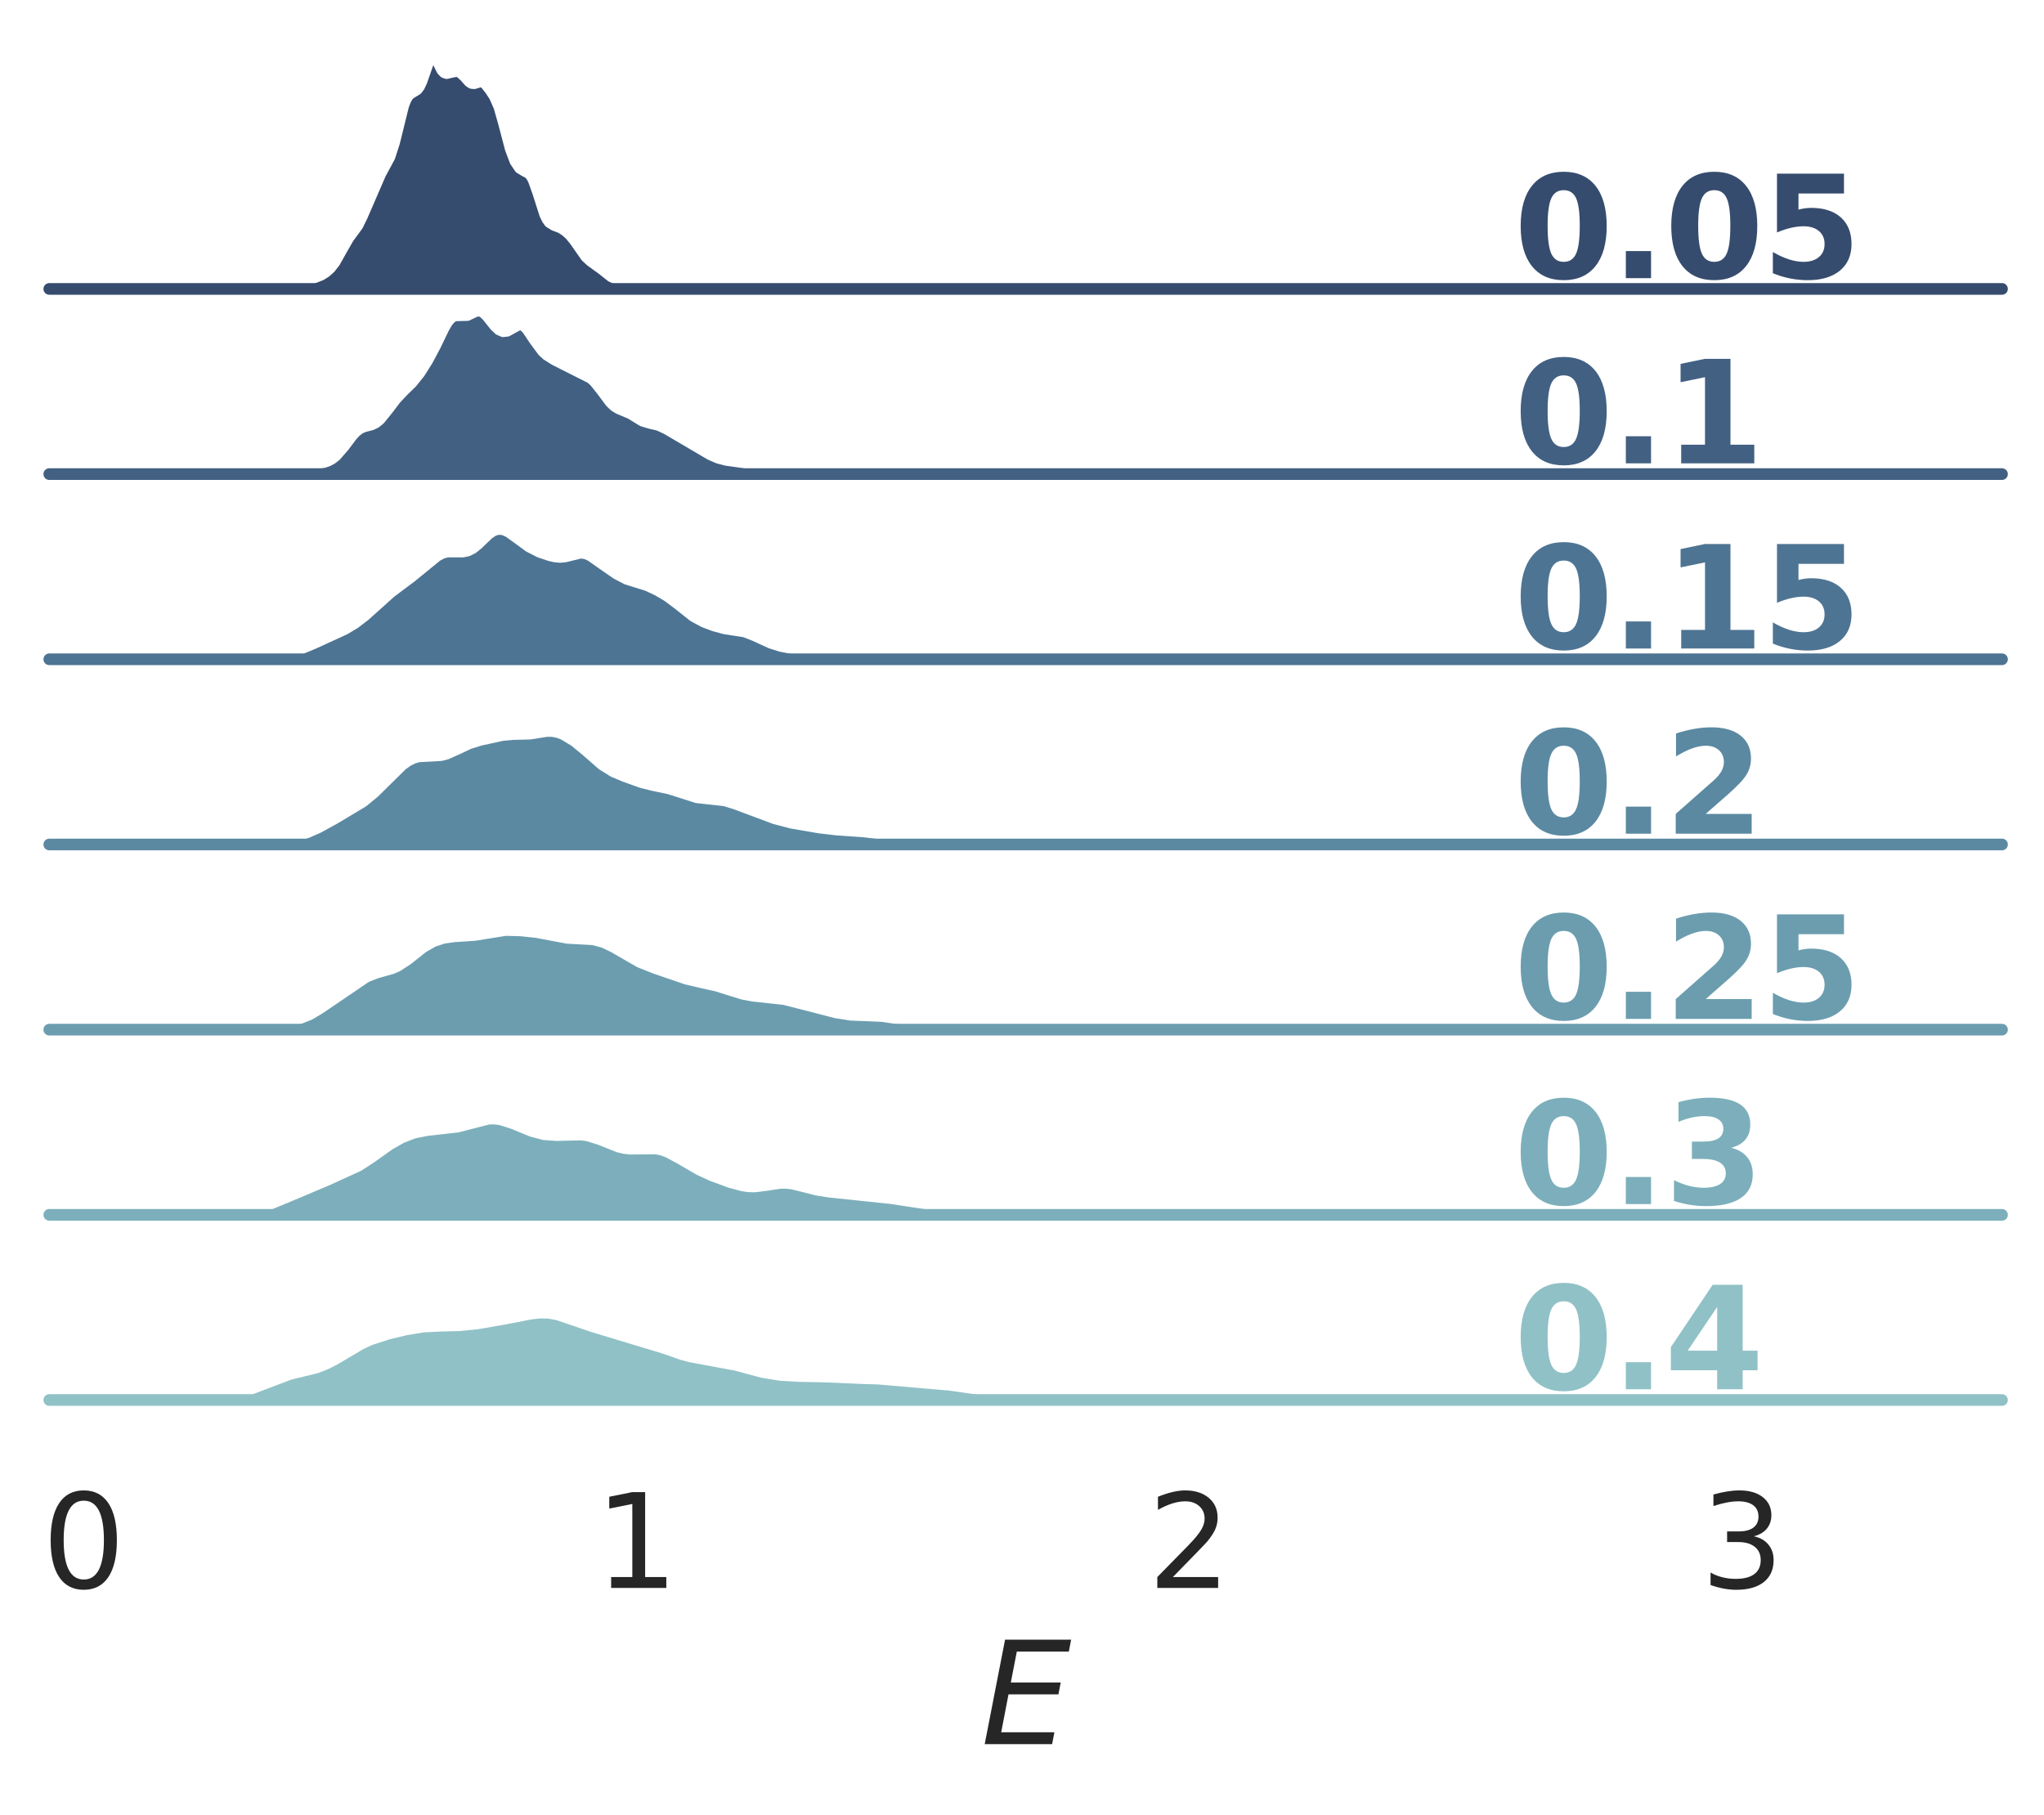 <?xml version="1.0" encoding="utf-8" standalone="no"?>
<!DOCTYPE svg PUBLIC "-//W3C//DTD SVG 1.1//EN"
  "http://www.w3.org/Graphics/SVG/1.1/DTD/svg11.dtd">
<svg height="311.267pt" version="1.1" viewBox="0 0 350.45 311.267" width="350.45pt" xmlns="http://www.w3.org/2000/svg" xmlns:xlink="http://www.w3.org/1999/xlink">
 <defs>
  <style type="text/css">*{stroke-linecap:butt;stroke-linejoin:round;}</style>
 </defs>
 <g id="figure_1">
  <g id="patch_1">
   <path d="M 0 311.267 
L 350.45 311.267 
L 350.45 0 
L 0 0 
z
" style="fill:#ffffff;"/>
  </g>
  <g id="axes_1">
   <g id="patch_2">
    <path d="M 8.45 49.536 
L 343.25 49.536 
L 343.25 7.2 
L 8.45 7.2 
z
" style="fill:none;"/>
   </g>
   <g id="matplotlib.axis_1">
    <g id="xtick_1"/>
    <g id="xtick_2"/>
    <g id="xtick_3"/>
    <g id="xtick_4"/>
   </g>
   <g id="matplotlib.axis_2"/>
   <g id="PolyCollection_1">
    <defs>
     <path d="M 47.153 -261.735 
L 47.153 -261.731 
L 47.545 -261.731 
L 47.938 -261.731 
L 48.33 -261.731 
L 48.722 -261.731 
L 49.115 -261.731 
L 49.507 -261.731 
L 49.9 -261.731 
L 50.292 -261.731 
L 50.685 -261.731 
L 51.077 -261.731 
L 51.47 -261.731 
L 51.862 -261.731 
L 52.254 -261.731 
L 52.647 -261.731 
L 53.039 -261.731 
L 53.432 -261.731 
L 53.824 -261.731 
L 54.217 -261.731 
L 54.609 -261.731 
L 55.001 -261.731 
L 55.394 -261.731 
L 55.786 -261.731 
L 56.179 -261.731 
L 56.571 -261.731 
L 56.964 -261.731 
L 57.356 -261.731 
L 57.749 -261.731 
L 58.141 -261.731 
L 58.533 -261.731 
L 58.926 -261.731 
L 59.318 -261.731 
L 59.711 -261.731 
L 60.103 -261.731 
L 60.496 -261.731 
L 60.888 -261.731 
L 61.281 -261.731 
L 61.673 -261.731 
L 62.065 -261.731 
L 62.458 -261.731 
L 62.85 -261.731 
L 63.243 -261.731 
L 63.635 -261.731 
L 64.028 -261.731 
L 64.42 -261.731 
L 64.812 -261.731 
L 65.205 -261.731 
L 65.597 -261.731 
L 65.99 -261.731 
L 66.382 -261.731 
L 66.775 -261.731 
L 67.167 -261.731 
L 67.56 -261.731 
L 67.952 -261.731 
L 68.344 -261.731 
L 68.737 -261.731 
L 69.129 -261.731 
L 69.522 -261.731 
L 69.914 -261.731 
L 70.307 -261.731 
L 70.699 -261.731 
L 71.092 -261.731 
L 71.484 -261.731 
L 71.876 -261.731 
L 72.269 -261.731 
L 72.661 -261.731 
L 73.054 -261.731 
L 73.446 -261.731 
L 73.839 -261.731 
L 74.231 -261.731 
L 74.623 -261.731 
L 75.016 -261.731 
L 75.408 -261.731 
L 75.801 -261.731 
L 76.193 -261.731 
L 76.586 -261.731 
L 76.978 -261.731 
L 77.371 -261.731 
L 77.763 -261.731 
L 78.155 -261.731 
L 78.548 -261.731 
L 78.94 -261.731 
L 79.333 -261.731 
L 79.725 -261.731 
L 80.118 -261.731 
L 80.51 -261.731 
L 80.903 -261.731 
L 81.295 -261.731 
L 81.687 -261.731 
L 82.08 -261.731 
L 82.472 -261.731 
L 82.865 -261.731 
L 83.257 -261.731 
L 83.65 -261.731 
L 84.042 -261.731 
L 84.434 -261.731 
L 84.827 -261.731 
L 85.219 -261.731 
L 85.612 -261.731 
L 86.004 -261.731 
L 86.397 -261.731 
L 86.789 -261.731 
L 87.182 -261.731 
L 87.574 -261.731 
L 87.966 -261.731 
L 88.359 -261.731 
L 88.751 -261.731 
L 89.144 -261.731 
L 89.536 -261.731 
L 89.929 -261.731 
L 90.321 -261.731 
L 90.714 -261.731 
L 91.106 -261.731 
L 91.498 -261.731 
L 91.891 -261.731 
L 92.283 -261.731 
L 92.676 -261.731 
L 93.068 -261.731 
L 93.461 -261.731 
L 93.853 -261.731 
L 94.245 -261.731 
L 94.638 -261.731 
L 95.03 -261.731 
L 95.423 -261.731 
L 95.815 -261.731 
L 96.208 -261.731 
L 96.6 -261.731 
L 96.993 -261.731 
L 97.385 -261.731 
L 97.777 -261.731 
L 98.17 -261.731 
L 98.562 -261.731 
L 98.955 -261.731 
L 99.347 -261.731 
L 99.74 -261.731 
L 100.132 -261.731 
L 100.524 -261.731 
L 100.917 -261.731 
L 101.309 -261.731 
L 101.702 -261.731 
L 102.094 -261.731 
L 102.487 -261.731 
L 102.879 -261.731 
L 103.272 -261.731 
L 103.664 -261.731 
L 104.056 -261.731 
L 104.449 -261.731 
L 104.841 -261.731 
L 105.234 -261.731 
L 105.626 -261.731 
L 106.019 -261.731 
L 106.411 -261.731 
L 106.804 -261.731 
L 107.196 -261.731 
L 107.588 -261.731 
L 107.981 -261.731 
L 108.373 -261.731 
L 108.766 -261.731 
L 109.158 -261.731 
L 109.551 -261.731 
L 109.943 -261.731 
L 110.335 -261.731 
L 110.728 -261.731 
L 111.12 -261.731 
L 111.513 -261.731 
L 111.905 -261.731 
L 112.298 -261.731 
L 112.69 -261.731 
L 113.083 -261.731 
L 113.475 -261.731 
L 113.867 -261.731 
L 114.26 -261.731 
L 114.652 -261.731 
L 115.045 -261.731 
L 115.437 -261.731 
L 115.83 -261.731 
L 116.222 -261.731 
L 116.615 -261.731 
L 117.007 -261.731 
L 117.399 -261.731 
L 117.792 -261.731 
L 118.184 -261.731 
L 118.577 -261.731 
L 118.969 -261.731 
L 119.362 -261.731 
L 119.754 -261.731 
L 120.146 -261.731 
L 120.539 -261.731 
L 120.931 -261.731 
L 121.324 -261.731 
L 121.716 -261.731 
L 122.109 -261.731 
L 122.501 -261.731 
L 122.894 -261.731 
L 123.286 -261.731 
L 123.678 -261.731 
L 124.071 -261.731 
L 124.463 -261.731 
L 124.856 -261.731 
L 125.248 -261.731 
L 125.248 -261.733 
L 125.248 -261.733 
L 124.856 -261.737 
L 124.463 -261.744 
L 124.071 -261.757 
L 123.678 -261.779 
L 123.286 -261.814 
L 122.894 -261.86 
L 122.501 -261.917 
L 122.109 -261.979 
L 121.716 -262.041 
L 121.324 -262.097 
L 120.931 -262.141 
L 120.539 -262.169 
L 120.146 -262.178 
L 119.754 -262.168 
L 119.362 -262.145 
L 118.969 -262.118 
L 118.577 -262.094 
L 118.184 -262.077 
L 117.792 -262.067 
L 117.399 -262.06 
L 117.007 -262.051 
L 116.615 -262.038 
L 116.222 -262.023 
L 115.83 -262.012 
L 115.437 -262.015 
L 115.045 -262.04 
L 114.652 -262.091 
L 114.26 -262.17 
L 113.867 -262.271 
L 113.475 -262.383 
L 113.083 -262.493 
L 112.69 -262.586 
L 112.298 -262.654 
L 111.905 -262.698 
L 111.513 -262.727 
L 111.12 -262.748 
L 110.728 -262.766 
L 110.335 -262.777 
L 109.943 -262.775 
L 109.551 -262.761 
L 109.158 -262.747 
L 108.766 -262.755 
L 108.373 -262.803 
L 107.981 -262.896 
L 107.588 -263.019 
L 107.196 -263.148 
L 106.804 -263.257 
L 106.411 -263.343 
L 106.019 -263.422 
L 105.626 -263.523 
L 105.234 -263.671 
L 104.841 -263.879 
L 104.449 -264.142 
L 104.056 -264.449 
L 103.664 -264.784 
L 103.272 -265.128 
L 102.879 -265.459 
L 102.487 -265.76 
L 102.094 -266.027 
L 101.702 -266.276 
L 101.309 -266.542 
L 100.917 -266.863 
L 100.524 -267.265 
L 100.132 -267.749 
L 99.74 -268.3 
L 99.347 -268.892 
L 98.955 -269.49 
L 98.562 -270.063 
L 98.17 -270.58 
L 97.777 -271.028 
L 97.385 -271.407 
L 96.993 -271.729 
L 96.6 -272.005 
L 96.208 -272.238 
L 95.815 -272.422 
L 95.423 -272.563 
L 95.03 -272.689 
L 94.638 -272.863 
L 94.245 -273.176 
L 93.853 -273.715 
L 93.461 -274.536 
L 93.068 -275.628 
L 92.676 -276.905 
L 92.283 -278.229 
L 91.891 -279.447 
L 91.498 -280.439 
L 91.106 -281.15 
L 90.714 -281.594 
L 90.321 -281.844 
L 89.929 -282.005 
L 89.536 -282.185 
L 89.144 -282.48 
L 88.751 -282.958 
L 88.359 -283.655 
L 87.966 -284.584 
L 87.574 -285.741 
L 87.182 -287.107 
L 86.789 -288.628 
L 86.397 -290.202 
L 86.004 -291.693 
L 85.612 -292.976 
L 85.219 -293.99 
L 84.827 -294.765 
L 84.434 -295.39 
L 84.042 -295.952 
L 83.65 -296.478 
L 83.257 -296.93 
L 82.865 -297.235 
L 82.472 -297.345 
L 82.08 -297.278 
L 81.687 -297.12 
L 81.295 -297 
L 80.903 -297.037 
L 80.51 -297.28 
L 80.118 -297.693 
L 79.725 -298.168 
L 79.333 -298.589 
L 78.94 -298.884 
L 78.548 -299.04 
L 78.155 -299.082 
L 77.763 -299.035 
L 77.371 -298.924 
L 76.978 -298.793 
L 76.586 -298.732 
L 76.193 -298.866 
L 75.801 -299.295 
L 75.408 -300.02 
L 75.016 -300.9 
L 74.623 -301.673 
L 74.231 -302.051 
L 73.839 -301.842 
L 73.446 -301.041 
L 73.054 -299.832 
L 72.661 -298.509 
L 72.269 -297.345 
L 71.876 -296.492 
L 71.484 -295.963 
L 71.092 -295.665 
L 70.699 -295.47 
L 70.307 -295.243 
L 69.914 -294.854 
L 69.522 -294.184 
L 69.129 -293.155 
L 68.737 -291.767 
L 68.344 -290.124 
L 67.952 -288.406 
L 67.56 -286.805 
L 67.167 -285.453 
L 66.775 -284.382 
L 66.382 -283.543 
L 65.99 -282.839 
L 65.597 -282.173 
L 65.205 -281.471 
L 64.812 -280.695 
L 64.42 -279.843 
L 64.028 -278.938 
L 63.635 -278.006 
L 63.243 -277.064 
L 62.85 -276.113 
L 62.458 -275.156 
L 62.065 -274.221 
L 61.673 -273.361 
L 61.281 -272.623 
L 60.888 -272.017 
L 60.496 -271.506 
L 60.103 -271.018 
L 59.711 -270.486 
L 59.318 -269.872 
L 58.926 -269.177 
L 58.533 -268.43 
L 58.141 -267.678 
L 57.749 -266.967 
L 57.356 -266.329 
L 56.964 -265.783 
L 56.571 -265.327 
L 56.179 -264.948 
L 55.786 -264.633 
L 55.394 -264.368 
L 55.001 -264.146 
L 54.609 -263.959 
L 54.217 -263.803 
L 53.824 -263.665 
L 53.432 -263.533 
L 53.039 -263.39 
L 52.647 -263.227 
L 52.254 -263.045 
L 51.862 -262.853 
L 51.47 -262.666 
L 51.077 -262.492 
L 50.685 -262.335 
L 50.292 -262.193 
L 49.9 -262.067 
L 49.507 -261.959 
L 49.115 -261.874 
L 48.722 -261.813 
L 48.33 -261.774 
L 47.938 -261.751 
L 47.545 -261.74 
L 47.153 -261.735 
z
" id="m87fbf065c1" style="stroke:#364c6e;stroke-width:1.5;"/>
    </defs>
    <g>
     <use style="fill:#364c6e;stroke:#364c6e;stroke-width:1.5;" x="0" xlink:href="#m87fbf065c1" y="311.267"/>
    </g>
   </g>
   <g id="line2d_1">
    <path d="M 47.153 49.533 
L 48.722 49.454 
L 49.9 49.201 
L 51.47 48.601 
L 53.432 47.734 
L 55.001 47.122 
L 55.786 46.634 
L 56.571 45.941 
L 57.356 44.938 
L 58.533 42.837 
L 59.711 40.782 
L 61.281 38.645 
L 62.065 37.046 
L 65.205 29.797 
L 66.775 26.885 
L 67.56 24.462 
L 69.129 18.113 
L 69.522 17.083 
L 69.914 16.414 
L 70.307 16.025 
L 71.484 15.305 
L 71.876 14.775 
L 72.269 13.923 
L 73.839 9.425 
L 74.231 9.216 
L 74.623 9.594 
L 75.801 11.973 
L 76.193 12.401 
L 76.586 12.535 
L 77.371 12.344 
L 78.155 12.186 
L 78.548 12.227 
L 78.94 12.384 
L 79.725 13.1 
L 80.51 13.987 
L 80.903 14.231 
L 81.295 14.267 
L 82.472 13.922 
L 82.865 14.033 
L 83.257 14.338 
L 84.042 15.316 
L 84.827 16.502 
L 85.612 18.291 
L 86.397 21.066 
L 87.574 25.526 
L 88.359 27.612 
L 89.144 28.787 
L 89.929 29.263 
L 90.714 29.673 
L 91.106 30.118 
L 91.498 30.828 
L 92.283 33.038 
L 93.461 36.731 
L 93.853 37.552 
L 94.245 38.092 
L 95.03 38.578 
L 96.208 39.03 
L 96.993 39.539 
L 97.777 40.239 
L 98.562 41.205 
L 100.524 44.003 
L 101.309 44.725 
L 103.272 46.14 
L 104.841 47.388 
L 105.626 47.745 
L 108.766 48.512 
L 112.69 48.682 
L 115.437 49.252 
L 118.577 49.174 
L 120.931 49.127 
L 125.248 49.534 
L 125.248 49.534 
" style="fill:none;stroke:#ffffff;stroke-linecap:round;stroke-width:2;"/>
   </g>
   <g id="line2d_2">
    <path d="M 8.45 49.536 
L 343.25 49.536 
" style="fill:none;stroke:#364c6e;stroke-linecap:round;stroke-width:2;"/>
   </g>
   <g id="text_1">
    <!-- 0.05 -->
    <g style="fill:#364c6e;" transform="translate(259.55 47.691)scale(0.24 -0.24)">
     <defs>
      <path d="M 2944 2338 
Q 2944 3213 2780 3570 
Q 2616 3928 2228 3928 
Q 1841 3928 1675 3570 
Q 1509 3213 1509 2338 
Q 1509 1453 1675 1090 
Q 1841 728 2228 728 
Q 2613 728 2778 1090 
Q 2944 1453 2944 2338 
z
M 4147 2328 
Q 4147 1169 3647 539 
Q 3147 -91 2228 -91 
Q 1306 -91 806 539 
Q 306 1169 306 2328 
Q 306 3491 806 4120 
Q 1306 4750 2228 4750 
Q 3147 4750 3647 4120 
Q 4147 3491 4147 2328 
z
" id="DejaVuSans-Bold-30" transform="scale(0.016)"/>
      <path d="M 653 1209 
L 1778 1209 
L 1778 0 
L 653 0 
L 653 1209 
z
" id="DejaVuSans-Bold-2e" transform="scale(0.016)"/>
      <path d="M 678 4666 
L 3669 4666 
L 3669 3781 
L 1638 3781 
L 1638 3059 
Q 1775 3097 1914 3117 
Q 2053 3138 2203 3138 
Q 3056 3138 3531 2711 
Q 4006 2284 4006 1522 
Q 4006 766 3489 337 
Q 2972 -91 2053 -91 
Q 1656 -91 1267 -14 
Q 878 63 494 219 
L 494 1166 
Q 875 947 1217 837 
Q 1559 728 1863 728 
Q 2300 728 2551 942 
Q 2803 1156 2803 1522 
Q 2803 1891 2551 2103 
Q 2300 2316 1863 2316 
Q 1603 2316 1309 2248 
Q 1016 2181 678 2041 
L 678 4666 
z
" id="DejaVuSans-Bold-35" transform="scale(0.016)"/>
     </defs>
     <use xlink:href="#DejaVuSans-Bold-30"/>
     <use x="69.58" xlink:href="#DejaVuSans-Bold-2e"/>
     <use x="107.568" xlink:href="#DejaVuSans-Bold-30"/>
     <use x="177.148" xlink:href="#DejaVuSans-Bold-35"/>
    </g>
   </g>
  </g>
  <g id="axes_2">
   <g id="patch_3">
    <path d="M 8.45 81.288 
L 343.25 81.288 
L 343.25 38.952 
L 8.45 38.952 
z
" style="fill:none;"/>
   </g>
   <g id="matplotlib.axis_3">
    <g id="xtick_5"/>
    <g id="xtick_6"/>
    <g id="xtick_7"/>
    <g id="xtick_8"/>
   </g>
   <g id="matplotlib.axis_4"/>
   <g id="PolyCollection_2">
    <defs>
     <path d="M 41.843 -229.981 
L 41.843 -229.979 
L 42.527 -229.979 
L 43.21 -229.979 
L 43.893 -229.979 
L 44.577 -229.979 
L 45.26 -229.979 
L 45.944 -229.979 
L 46.627 -229.979 
L 47.31 -229.979 
L 47.994 -229.979 
L 48.677 -229.979 
L 49.36 -229.979 
L 50.044 -229.979 
L 50.727 -229.979 
L 51.41 -229.979 
L 52.094 -229.979 
L 52.777 -229.979 
L 53.461 -229.979 
L 54.144 -229.979 
L 54.827 -229.979 
L 55.511 -229.979 
L 56.194 -229.979 
L 56.877 -229.979 
L 57.561 -229.979 
L 58.244 -229.979 
L 58.927 -229.979 
L 59.611 -229.979 
L 60.294 -229.979 
L 60.978 -229.979 
L 61.661 -229.979 
L 62.344 -229.979 
L 63.028 -229.979 
L 63.711 -229.979 
L 64.394 -229.979 
L 65.078 -229.979 
L 65.761 -229.979 
L 66.444 -229.979 
L 67.128 -229.979 
L 67.811 -229.979 
L 68.495 -229.979 
L 69.178 -229.979 
L 69.861 -229.979 
L 70.545 -229.979 
L 71.228 -229.979 
L 71.911 -229.979 
L 72.595 -229.979 
L 73.278 -229.979 
L 73.962 -229.979 
L 74.645 -229.979 
L 75.328 -229.979 
L 76.012 -229.979 
L 76.695 -229.979 
L 77.378 -229.979 
L 78.062 -229.979 
L 78.745 -229.979 
L 79.428 -229.979 
L 80.112 -229.979 
L 80.795 -229.979 
L 81.479 -229.979 
L 82.162 -229.979 
L 82.845 -229.979 
L 83.529 -229.979 
L 84.212 -229.979 
L 84.895 -229.979 
L 85.579 -229.979 
L 86.262 -229.979 
L 86.945 -229.979 
L 87.629 -229.979 
L 88.312 -229.979 
L 88.996 -229.979 
L 89.679 -229.979 
L 90.362 -229.979 
L 91.046 -229.979 
L 91.729 -229.979 
L 92.412 -229.979 
L 93.096 -229.979 
L 93.779 -229.979 
L 94.462 -229.979 
L 95.146 -229.979 
L 95.829 -229.979 
L 96.513 -229.979 
L 97.196 -229.979 
L 97.879 -229.979 
L 98.563 -229.979 
L 99.246 -229.979 
L 99.929 -229.979 
L 100.613 -229.979 
L 101.296 -229.979 
L 101.979 -229.979 
L 102.663 -229.979 
L 103.346 -229.979 
L 104.03 -229.979 
L 104.713 -229.979 
L 105.396 -229.979 
L 106.08 -229.979 
L 106.763 -229.979 
L 107.446 -229.979 
L 108.13 -229.979 
L 108.813 -229.979 
L 109.496 -229.979 
L 110.18 -229.979 
L 110.863 -229.979 
L 111.547 -229.979 
L 112.23 -229.979 
L 112.913 -229.979 
L 113.597 -229.979 
L 114.28 -229.979 
L 114.963 -229.979 
L 115.647 -229.979 
L 116.33 -229.979 
L 117.013 -229.979 
L 117.697 -229.979 
L 118.38 -229.979 
L 119.064 -229.979 
L 119.747 -229.979 
L 120.43 -229.979 
L 121.114 -229.979 
L 121.797 -229.979 
L 122.48 -229.979 
L 123.164 -229.979 
L 123.847 -229.979 
L 124.53 -229.979 
L 125.214 -229.979 
L 125.897 -229.979 
L 126.581 -229.979 
L 127.264 -229.979 
L 127.947 -229.979 
L 128.631 -229.979 
L 129.314 -229.979 
L 129.997 -229.979 
L 130.681 -229.979 
L 131.364 -229.979 
L 132.047 -229.979 
L 132.731 -229.979 
L 133.414 -229.979 
L 134.098 -229.979 
L 134.781 -229.979 
L 135.464 -229.979 
L 136.148 -229.979 
L 136.831 -229.979 
L 137.514 -229.979 
L 138.198 -229.979 
L 138.881 -229.979 
L 139.564 -229.979 
L 140.248 -229.979 
L 140.931 -229.979 
L 141.615 -229.979 
L 142.298 -229.979 
L 142.981 -229.979 
L 143.665 -229.979 
L 144.348 -229.979 
L 145.031 -229.979 
L 145.715 -229.979 
L 146.398 -229.979 
L 147.081 -229.979 
L 147.765 -229.979 
L 148.448 -229.979 
L 149.132 -229.979 
L 149.815 -229.979 
L 150.498 -229.979 
L 151.182 -229.979 
L 151.865 -229.979 
L 152.548 -229.979 
L 153.232 -229.979 
L 153.915 -229.979 
L 154.598 -229.979 
L 155.282 -229.979 
L 155.965 -229.979 
L 156.649 -229.979 
L 157.332 -229.979 
L 158.015 -229.979 
L 158.699 -229.979 
L 159.382 -229.979 
L 160.065 -229.979 
L 160.749 -229.979 
L 161.432 -229.979 
L 162.115 -229.979 
L 162.799 -229.979 
L 163.482 -229.979 
L 164.166 -229.979 
L 164.849 -229.979 
L 165.532 -229.979 
L 166.216 -229.979 
L 166.899 -229.979 
L 167.582 -229.979 
L 168.266 -229.979 
L 168.949 -229.979 
L 169.632 -229.979 
L 170.316 -229.979 
L 170.999 -229.979 
L 171.683 -229.979 
L 172.366 -229.979 
L 173.049 -229.979 
L 173.733 -229.979 
L 174.416 -229.979 
L 175.099 -229.979 
L 175.783 -229.979 
L 176.466 -229.979 
L 177.149 -229.979 
L 177.833 -229.979 
L 177.833 -229.981 
L 177.833 -229.981 
L 177.149 -229.983 
L 176.466 -229.989 
L 175.783 -229.999 
L 175.099 -230.017 
L 174.416 -230.041 
L 173.733 -230.067 
L 173.049 -230.087 
L 172.366 -230.095 
L 171.683 -230.087 
L 170.999 -230.067 
L 170.316 -230.041 
L 169.632 -230.017 
L 168.949 -229.999 
L 168.266 -229.989 
L 167.582 -229.984 
L 166.899 -229.982 
L 166.216 -229.985 
L 165.532 -229.991 
L 164.849 -230.003 
L 164.166 -230.023 
L 163.482 -230.048 
L 162.799 -230.073 
L 162.115 -230.091 
L 161.432 -230.095 
L 160.749 -230.083 
L 160.065 -230.061 
L 159.382 -230.037 
L 158.699 -230.018 
L 158.015 -230.01 
L 157.332 -230.016 
L 156.649 -230.034 
L 155.965 -230.061 
L 155.282 -230.094 
L 154.598 -230.126 
L 153.915 -230.156 
L 153.232 -230.186 
L 152.548 -230.213 
L 151.865 -230.234 
L 151.182 -230.237 
L 150.498 -230.218 
L 149.815 -230.177 
L 149.132 -230.128 
L 148.448 -230.087 
L 147.765 -230.07 
L 147.081 -230.084 
L 146.398 -230.133 
L 145.715 -230.211 
L 145.031 -230.306 
L 144.348 -230.404 
L 143.665 -230.485 
L 142.981 -230.536 
L 142.298 -230.552 
L 141.615 -230.542 
L 140.931 -230.529 
L 140.248 -230.539 
L 139.564 -230.594 
L 138.881 -230.702 
L 138.198 -230.848 
L 137.514 -231.002 
L 136.831 -231.126 
L 136.148 -231.193 
L 135.464 -231.197 
L 134.781 -231.156 
L 134.098 -231.098 
L 133.414 -231.05 
L 132.731 -231.032 
L 132.047 -231.061 
L 131.364 -231.147 
L 130.681 -231.287 
L 129.997 -231.464 
L 129.314 -231.647 
L 128.631 -231.809 
L 127.947 -231.935 
L 127.264 -232.031 
L 126.581 -232.113 
L 125.897 -232.197 
L 125.214 -232.295 
L 124.53 -232.414 
L 123.847 -232.567 
L 123.164 -232.771 
L 122.48 -233.038 
L 121.797 -233.366 
L 121.114 -233.742 
L 120.43 -234.144 
L 119.747 -234.547 
L 119.064 -234.938 
L 118.38 -235.317 
L 117.697 -235.694 
L 117.013 -236.087 
L 116.33 -236.502 
L 115.647 -236.934 
L 114.963 -237.367 
L 114.28 -237.778 
L 113.597 -238.137 
L 112.913 -238.413 
L 112.23 -238.597 
L 111.547 -238.727 
L 110.863 -238.879 
L 110.18 -239.132 
L 109.496 -239.51 
L 108.813 -239.962 
L 108.13 -240.394 
L 107.446 -240.731 
L 106.763 -240.985 
L 106.08 -241.255 
L 105.396 -241.674 
L 104.713 -242.325 
L 104.03 -243.19 
L 103.346 -244.163 
L 102.663 -245.101 
L 101.979 -245.891 
L 101.296 -246.489 
L 100.613 -246.924 
L 99.929 -247.272 
L 99.246 -247.602 
L 98.563 -247.945 
L 97.879 -248.292 
L 97.196 -248.625 
L 96.513 -248.941 
L 95.829 -249.255 
L 95.146 -249.587 
L 94.462 -249.969 
L 93.779 -250.446 
L 93.096 -251.078 
L 92.412 -251.91 
L 91.729 -252.926 
L 91.046 -254.011 
L 90.362 -254.961 
L 89.679 -255.556 
L 88.996 -255.68 
L 88.312 -255.396 
L 87.629 -254.928 
L 86.945 -254.552 
L 86.262 -254.476 
L 85.579 -254.782 
L 84.895 -255.43 
L 84.212 -256.287 
L 83.529 -257.148 
L 82.845 -257.784 
L 82.162 -258.036 
L 81.479 -257.904 
L 80.795 -257.559 
L 80.112 -257.247 
L 79.428 -257.132 
L 78.745 -257.187 
L 78.062 -257.198 
L 77.378 -256.9 
L 76.695 -256.136 
L 76.012 -254.95 
L 75.328 -253.533 
L 74.645 -252.094 
L 73.962 -250.751 
L 73.278 -249.525 
L 72.595 -248.392 
L 71.911 -247.355 
L 71.228 -246.438 
L 70.545 -245.655 
L 69.861 -244.976 
L 69.178 -244.333 
L 68.495 -243.651 
L 67.811 -242.88 
L 67.128 -242.009 
L 66.444 -241.077 
L 65.761 -240.167 
L 65.078 -239.39 
L 64.394 -238.829 
L 63.711 -238.499 
L 63.028 -238.316 
L 62.344 -238.142 
L 61.661 -237.835 
L 60.978 -237.312 
L 60.294 -236.569 
L 59.611 -235.678 
L 58.927 -234.747 
L 58.244 -233.886 
L 57.561 -233.171 
L 56.877 -232.636 
L 56.194 -232.271 
L 55.511 -232.042 
L 54.827 -231.898 
L 54.144 -231.789 
L 53.461 -231.673 
L 52.777 -231.532 
L 52.094 -231.368 
L 51.41 -231.2 
L 50.727 -231.046 
L 50.044 -230.91 
L 49.36 -230.785 
L 48.677 -230.66 
L 47.994 -230.529 
L 47.31 -230.397 
L 46.627 -230.273 
L 45.944 -230.169 
L 45.26 -230.091 
L 44.577 -230.039 
L 43.893 -230.008 
L 43.21 -229.991 
L 42.527 -229.984 
L 41.843 -229.981 
z
" id="m373fbbcdcd" style="stroke:#426082;stroke-width:1.5;"/>
    </defs>
    <g>
     <use style="fill:#426082;stroke:#426082;stroke-width:1.5;" x="0" xlink:href="#m373fbbcdcd" y="311.267"/>
    </g>
   </g>
   <g id="line2d_3">
    <path d="M 41.843 81.286 
L 45.26 81.176 
L 47.31 80.871 
L 55.511 79.226 
L 56.194 78.996 
L 56.877 78.631 
L 57.561 78.096 
L 58.927 76.52 
L 60.294 74.698 
L 60.978 73.956 
L 61.661 73.432 
L 62.344 73.125 
L 63.711 72.769 
L 64.394 72.438 
L 65.078 71.878 
L 66.444 70.191 
L 67.811 68.388 
L 69.178 66.934 
L 70.545 65.612 
L 71.911 63.912 
L 73.278 61.743 
L 74.645 59.173 
L 76.012 56.317 
L 76.695 55.131 
L 77.378 54.368 
L 78.062 54.069 
L 80.112 54.021 
L 81.479 53.363 
L 82.162 53.231 
L 82.845 53.483 
L 83.529 54.119 
L 84.895 55.838 
L 85.579 56.486 
L 86.262 56.791 
L 86.945 56.715 
L 88.996 55.587 
L 89.679 55.711 
L 90.362 56.307 
L 91.729 58.342 
L 93.096 60.189 
L 93.779 60.821 
L 95.146 61.68 
L 101.296 64.779 
L 101.979 65.376 
L 103.346 67.104 
L 104.713 68.942 
L 105.396 69.593 
L 106.08 70.012 
L 108.13 70.874 
L 110.18 72.136 
L 111.547 72.541 
L 112.913 72.855 
L 114.28 73.489 
L 121.797 77.901 
L 123.164 78.496 
L 124.53 78.854 
L 127.264 79.237 
L 129.314 79.62 
L 131.364 80.121 
L 132.731 80.235 
L 136.831 80.141 
L 140.248 80.729 
L 144.348 80.864 
L 147.081 81.183 
L 149.132 81.14 
L 151.865 81.034 
L 160.065 81.206 
L 162.799 81.194 
L 167.582 81.284 
L 177.833 81.287 
L 177.833 81.287 
" style="fill:none;stroke:#ffffff;stroke-linecap:round;stroke-width:2;"/>
   </g>
   <g id="line2d_4">
    <path d="M 8.45 81.288 
L 343.25 81.288 
" style="fill:none;stroke:#426082;stroke-linecap:round;stroke-width:2;"/>
   </g>
   <g id="text_2">
    <!-- 0.1 -->
    <g style="fill:#426082;" transform="translate(259.55 79.443)scale(0.24 -0.24)">
     <defs>
      <path d="M 750 831 
L 1813 831 
L 1813 3847 
L 722 3622 
L 722 4441 
L 1806 4666 
L 2950 4666 
L 2950 831 
L 4013 831 
L 4013 0 
L 750 0 
L 750 831 
z
" id="DejaVuSans-Bold-31" transform="scale(0.016)"/>
     </defs>
     <use xlink:href="#DejaVuSans-Bold-30"/>
     <use x="69.58" xlink:href="#DejaVuSans-Bold-2e"/>
     <use x="107.568" xlink:href="#DejaVuSans-Bold-31"/>
    </g>
   </g>
  </g>
  <g id="axes_3">
   <g id="patch_4">
    <path d="M 8.45 113.04 
L 343.25 113.04 
L 343.25 70.704 
L 8.45 70.704 
z
" style="fill:none;"/>
   </g>
   <g id="matplotlib.axis_5">
    <g id="xtick_9"/>
    <g id="xtick_10"/>
    <g id="xtick_11"/>
    <g id="xtick_12"/>
   </g>
   <g id="matplotlib.axis_6"/>
   <g id="PolyCollection_3">
    <defs>
     <path d="M 37.9 -198.228 
L 37.9 -198.227 
L 38.781 -198.227 
L 39.662 -198.227 
L 40.543 -198.227 
L 41.423 -198.227 
L 42.304 -198.227 
L 43.185 -198.227 
L 44.066 -198.227 
L 44.946 -198.227 
L 45.827 -198.227 
L 46.708 -198.227 
L 47.589 -198.227 
L 48.469 -198.227 
L 49.35 -198.227 
L 50.231 -198.227 
L 51.112 -198.227 
L 51.992 -198.227 
L 52.873 -198.227 
L 53.754 -198.227 
L 54.635 -198.227 
L 55.515 -198.227 
L 56.396 -198.227 
L 57.277 -198.227 
L 58.158 -198.227 
L 59.038 -198.227 
L 59.919 -198.227 
L 60.8 -198.227 
L 61.68 -198.227 
L 62.561 -198.227 
L 63.442 -198.227 
L 64.323 -198.227 
L 65.203 -198.227 
L 66.084 -198.227 
L 66.965 -198.227 
L 67.846 -198.227 
L 68.726 -198.227 
L 69.607 -198.227 
L 70.488 -198.227 
L 71.369 -198.227 
L 72.249 -198.227 
L 73.13 -198.227 
L 74.011 -198.227 
L 74.892 -198.227 
L 75.772 -198.227 
L 76.653 -198.227 
L 77.534 -198.227 
L 78.415 -198.227 
L 79.295 -198.227 
L 80.176 -198.227 
L 81.057 -198.227 
L 81.937 -198.227 
L 82.818 -198.227 
L 83.699 -198.227 
L 84.58 -198.227 
L 85.46 -198.227 
L 86.341 -198.227 
L 87.222 -198.227 
L 88.103 -198.227 
L 88.983 -198.227 
L 89.864 -198.227 
L 90.745 -198.227 
L 91.626 -198.227 
L 92.506 -198.227 
L 93.387 -198.227 
L 94.268 -198.227 
L 95.149 -198.227 
L 96.029 -198.227 
L 96.91 -198.227 
L 97.791 -198.227 
L 98.672 -198.227 
L 99.552 -198.227 
L 100.433 -198.227 
L 101.314 -198.227 
L 102.195 -198.227 
L 103.075 -198.227 
L 103.956 -198.227 
L 104.837 -198.227 
L 105.717 -198.227 
L 106.598 -198.227 
L 107.479 -198.227 
L 108.36 -198.227 
L 109.24 -198.227 
L 110.121 -198.227 
L 111.002 -198.227 
L 111.883 -198.227 
L 112.763 -198.227 
L 113.644 -198.227 
L 114.525 -198.227 
L 115.406 -198.227 
L 116.286 -198.227 
L 117.167 -198.227 
L 118.048 -198.227 
L 118.929 -198.227 
L 119.809 -198.227 
L 120.69 -198.227 
L 121.571 -198.227 
L 122.452 -198.227 
L 123.332 -198.227 
L 124.213 -198.227 
L 125.094 -198.227 
L 125.975 -198.227 
L 126.855 -198.227 
L 127.736 -198.227 
L 128.617 -198.227 
L 129.497 -198.227 
L 130.378 -198.227 
L 131.259 -198.227 
L 132.14 -198.227 
L 133.02 -198.227 
L 133.901 -198.227 
L 134.782 -198.227 
L 135.663 -198.227 
L 136.543 -198.227 
L 137.424 -198.227 
L 138.305 -198.227 
L 139.186 -198.227 
L 140.066 -198.227 
L 140.947 -198.227 
L 141.828 -198.227 
L 142.709 -198.227 
L 143.589 -198.227 
L 144.47 -198.227 
L 145.351 -198.227 
L 146.232 -198.227 
L 147.112 -198.227 
L 147.993 -198.227 
L 148.874 -198.227 
L 149.755 -198.227 
L 150.635 -198.227 
L 151.516 -198.227 
L 152.397 -198.227 
L 153.277 -198.227 
L 154.158 -198.227 
L 155.039 -198.227 
L 155.92 -198.227 
L 156.8 -198.227 
L 157.681 -198.227 
L 158.562 -198.227 
L 159.443 -198.227 
L 160.323 -198.227 
L 161.204 -198.227 
L 162.085 -198.227 
L 162.966 -198.227 
L 163.846 -198.227 
L 164.727 -198.227 
L 165.608 -198.227 
L 166.489 -198.227 
L 167.369 -198.227 
L 168.25 -198.227 
L 169.131 -198.227 
L 170.012 -198.227 
L 170.892 -198.227 
L 171.773 -198.227 
L 172.654 -198.227 
L 173.534 -198.227 
L 174.415 -198.227 
L 175.296 -198.227 
L 176.177 -198.227 
L 177.057 -198.227 
L 177.938 -198.227 
L 178.819 -198.227 
L 179.7 -198.227 
L 180.58 -198.227 
L 181.461 -198.227 
L 182.342 -198.227 
L 183.223 -198.227 
L 184.103 -198.227 
L 184.984 -198.227 
L 185.865 -198.227 
L 186.746 -198.227 
L 187.626 -198.227 
L 188.507 -198.227 
L 189.388 -198.227 
L 190.269 -198.227 
L 191.149 -198.227 
L 192.03 -198.227 
L 192.911 -198.227 
L 193.792 -198.227 
L 194.672 -198.227 
L 195.553 -198.227 
L 196.434 -198.227 
L 197.314 -198.227 
L 198.195 -198.227 
L 199.076 -198.227 
L 199.957 -198.227 
L 200.837 -198.227 
L 201.718 -198.227 
L 202.599 -198.227 
L 203.48 -198.227 
L 204.36 -198.227 
L 205.241 -198.227 
L 206.122 -198.227 
L 207.003 -198.227 
L 207.883 -198.227 
L 208.764 -198.227 
L 209.645 -198.227 
L 210.526 -198.227 
L 211.406 -198.227 
L 212.287 -198.227 
L 213.168 -198.227 
L 213.168 -198.228 
L 213.168 -198.228 
L 212.287 -198.23 
L 211.406 -198.235 
L 210.526 -198.244 
L 209.645 -198.258 
L 208.764 -198.277 
L 207.883 -198.298 
L 207.003 -198.314 
L 206.122 -198.319 
L 205.241 -198.311 
L 204.36 -198.293 
L 203.48 -198.273 
L 202.599 -198.254 
L 201.718 -198.241 
L 200.837 -198.234 
L 199.957 -198.23 
L 199.076 -198.229 
L 198.195 -198.231 
L 197.314 -198.236 
L 196.434 -198.245 
L 195.553 -198.26 
L 194.672 -198.28 
L 193.792 -198.301 
L 192.911 -198.318 
L 192.03 -198.327 
L 191.149 -198.327 
L 190.269 -198.324 
L 189.388 -198.323 
L 188.507 -198.325 
L 187.626 -198.328 
L 186.746 -198.326 
L 185.865 -198.316 
L 184.984 -198.303 
L 184.103 -198.293 
L 183.223 -198.292 
L 182.342 -198.3 
L 181.461 -198.313 
L 180.58 -198.321 
L 179.7 -198.32 
L 178.819 -198.311 
L 177.938 -198.3 
L 177.057 -198.296 
L 176.177 -198.302 
L 175.296 -198.32 
L 174.415 -198.344 
L 173.534 -198.369 
L 172.654 -198.394 
L 171.773 -198.416 
L 170.892 -198.433 
L 170.012 -198.443 
L 169.131 -198.443 
L 168.25 -198.437 
L 167.369 -198.43 
L 166.489 -198.432 
L 165.608 -198.448 
L 164.727 -198.481 
L 163.846 -198.531 
L 162.966 -198.595 
L 162.085 -198.668 
L 161.204 -198.745 
L 160.323 -198.825 
L 159.443 -198.904 
L 158.562 -198.974 
L 157.681 -199.03 
L 156.8 -199.067 
L 155.92 -199.09 
L 155.039 -199.114 
L 154.158 -199.157 
L 153.277 -199.231 
L 152.397 -199.331 
L 151.516 -199.432 
L 150.635 -199.503 
L 149.755 -199.524 
L 148.874 -199.5 
L 147.993 -199.457 
L 147.112 -199.434 
L 146.232 -199.468 
L 145.351 -199.577 
L 144.47 -199.743 
L 143.589 -199.922 
L 142.709 -200.055 
L 141.828 -200.107 
L 140.947 -200.073 
L 140.066 -199.99 
L 139.186 -199.908 
L 138.305 -199.873 
L 137.424 -199.902 
L 136.543 -199.993 
L 135.663 -200.13 
L 134.782 -200.302 
L 133.901 -200.51 
L 133.02 -200.761 
L 132.14 -201.066 
L 131.259 -201.432 
L 130.378 -201.849 
L 129.497 -202.283 
L 128.617 -202.677 
L 127.736 -202.981 
L 126.855 -203.176 
L 125.975 -203.291 
L 125.094 -203.391 
L 124.213 -203.535 
L 123.332 -203.746 
L 122.452 -204.015 
L 121.571 -204.326 
L 120.69 -204.678 
L 119.809 -205.101 
L 118.929 -205.628 
L 118.048 -206.266 
L 117.167 -206.986 
L 116.286 -207.725 
L 115.406 -208.422 
L 114.525 -209.046 
L 113.644 -209.596 
L 112.763 -210.091 
L 111.883 -210.535 
L 111.002 -210.915 
L 110.121 -211.22 
L 109.24 -211.465 
L 108.36 -211.707 
L 107.479 -212.015 
L 106.598 -212.426 
L 105.717 -212.93 
L 104.837 -213.499 
L 103.956 -214.112 
L 103.075 -214.764 
L 102.195 -215.425 
L 101.314 -216.008 
L 100.433 -216.398 
L 99.552 -216.512 
L 98.672 -216.371 
L 97.791 -216.101 
L 96.91 -215.865 
L 96.029 -215.778 
L 95.149 -215.861 
L 94.268 -216.065 
L 93.387 -216.336 
L 92.506 -216.659 
L 91.626 -217.055 
L 90.745 -217.557 
L 89.864 -218.168 
L 88.983 -218.85 
L 88.103 -219.53 
L 87.222 -220.115 
L 86.341 -220.501 
L 85.46 -220.593 
L 84.58 -220.333 
L 83.699 -219.734 
L 82.818 -218.909 
L 81.937 -218.041 
L 81.057 -217.32 
L 80.176 -216.867 
L 79.295 -216.692 
L 78.415 -216.704 
L 77.534 -216.755 
L 76.653 -216.7 
L 75.772 -216.446 
L 74.892 -215.975 
L 74.011 -215.336 
L 73.13 -214.608 
L 72.249 -213.853 
L 71.369 -213.108 
L 70.488 -212.382 
L 69.607 -211.685 
L 68.726 -211.023 
L 67.846 -210.386 
L 66.965 -209.742 
L 66.084 -209.049 
L 65.203 -208.281 
L 64.323 -207.448 
L 63.442 -206.597 
L 62.561 -205.788 
L 61.68 -205.064 
L 60.8 -204.435 
L 59.919 -203.884 
L 59.038 -203.389 
L 58.158 -202.936 
L 57.277 -202.517 
L 56.396 -202.124 
L 55.515 -201.743 
L 54.635 -201.36 
L 53.754 -200.971 
L 52.873 -200.582 
L 51.992 -200.211 
L 51.112 -199.877 
L 50.231 -199.587 
L 49.35 -199.337 
L 48.469 -199.117 
L 47.589 -198.919 
L 46.708 -198.746 
L 45.827 -198.601 
L 44.946 -198.488 
L 44.066 -198.402 
L 43.185 -198.339 
L 42.304 -198.294 
L 41.423 -198.264 
L 40.543 -198.246 
L 39.662 -198.235 
L 38.781 -198.23 
L 37.9 -198.228 
z
" id="mda617abdea" style="stroke:#4e7493;stroke-width:1.5;"/>
    </defs>
    <g>
     <use style="fill:#4e7493;stroke:#4e7493;stroke-width:1.5;" x="0" xlink:href="#mda617abdea" y="311.267"/>
    </g>
   </g>
   <g id="line2d_5">
    <path d="M 37.9 113.039 
L 43.185 112.928 
L 45.827 112.666 
L 48.469 112.15 
L 51.112 111.391 
L 53.754 110.297 
L 59.038 107.878 
L 60.8 106.833 
L 62.561 105.48 
L 66.965 101.525 
L 70.488 98.885 
L 74.892 95.293 
L 75.772 94.822 
L 76.653 94.568 
L 78.415 94.563 
L 79.295 94.575 
L 80.176 94.4 
L 81.057 93.947 
L 81.937 93.227 
L 83.699 91.533 
L 84.58 90.934 
L 85.46 90.674 
L 86.341 90.766 
L 87.222 91.153 
L 88.983 92.418 
L 90.745 93.71 
L 92.506 94.609 
L 94.268 95.203 
L 95.149 95.407 
L 96.029 95.489 
L 96.91 95.402 
L 99.552 94.755 
L 100.433 94.869 
L 101.314 95.259 
L 103.075 96.503 
L 105.717 98.337 
L 107.479 99.252 
L 109.24 99.803 
L 111.002 100.352 
L 112.763 101.177 
L 114.525 102.222 
L 116.286 103.543 
L 118.929 105.64 
L 120.69 106.589 
L 122.452 107.252 
L 124.213 107.733 
L 127.736 108.286 
L 129.497 108.985 
L 132.14 110.201 
L 133.901 110.758 
L 136.543 111.274 
L 138.305 111.395 
L 142.709 111.212 
L 147.112 111.833 
L 150.635 111.765 
L 164.727 112.786 
L 168.25 112.831 
L 173.534 112.898 
L 178.819 112.956 
L 191.149 112.94 
L 213.168 113.039 
L 213.168 113.039 
" style="fill:none;stroke:#ffffff;stroke-linecap:round;stroke-width:2;"/>
   </g>
   <g id="line2d_6">
    <path d="M 8.45 113.04 
L 343.25 113.04 
" style="fill:none;stroke:#4e7493;stroke-linecap:round;stroke-width:2;"/>
   </g>
   <g id="text_3">
    <!-- 0.15 -->
    <g style="fill:#4e7493;" transform="translate(259.55 111.195)scale(0.24 -0.24)">
     <use xlink:href="#DejaVuSans-Bold-30"/>
     <use x="69.58" xlink:href="#DejaVuSans-Bold-2e"/>
     <use x="107.568" xlink:href="#DejaVuSans-Bold-31"/>
     <use x="177.148" xlink:href="#DejaVuSans-Bold-35"/>
    </g>
   </g>
  </g>
  <g id="axes_4">
   <g id="patch_5">
    <path d="M 8.45 144.792 
L 343.25 144.792 
L 343.25 102.456 
L 8.45 102.456 
z
" style="fill:none;"/>
   </g>
   <g id="matplotlib.axis_7">
    <g id="xtick_13"/>
    <g id="xtick_14"/>
    <g id="xtick_15"/>
    <g id="xtick_16"/>
   </g>
   <g id="matplotlib.axis_8"/>
   <g id="PolyCollection_4">
    <defs>
     <path d="M 32.643 -166.476 
L 32.643 -166.475 
L 33.597 -166.475 
L 34.552 -166.475 
L 35.506 -166.475 
L 36.461 -166.475 
L 37.415 -166.475 
L 38.37 -166.475 
L 39.324 -166.475 
L 40.279 -166.475 
L 41.233 -166.475 
L 42.188 -166.475 
L 43.142 -166.475 
L 44.097 -166.475 
L 45.051 -166.475 
L 46.006 -166.475 
L 46.96 -166.475 
L 47.915 -166.475 
L 48.869 -166.475 
L 49.823 -166.475 
L 50.778 -166.475 
L 51.732 -166.475 
L 52.687 -166.475 
L 53.641 -166.475 
L 54.596 -166.475 
L 55.55 -166.475 
L 56.505 -166.475 
L 57.459 -166.475 
L 58.414 -166.475 
L 59.368 -166.475 
L 60.323 -166.475 
L 61.277 -166.475 
L 62.232 -166.475 
L 63.186 -166.475 
L 64.141 -166.475 
L 65.095 -166.475 
L 66.05 -166.475 
L 67.004 -166.475 
L 67.959 -166.475 
L 68.913 -166.475 
L 69.868 -166.475 
L 70.822 -166.475 
L 71.777 -166.475 
L 72.731 -166.475 
L 73.686 -166.475 
L 74.64 -166.475 
L 75.595 -166.475 
L 76.549 -166.475 
L 77.504 -166.475 
L 78.458 -166.475 
L 79.413 -166.475 
L 80.367 -166.475 
L 81.322 -166.475 
L 82.276 -166.475 
L 83.231 -166.475 
L 84.185 -166.475 
L 85.14 -166.475 
L 86.094 -166.475 
L 87.049 -166.475 
L 88.003 -166.475 
L 88.958 -166.475 
L 89.912 -166.475 
L 90.867 -166.475 
L 91.821 -166.475 
L 92.776 -166.475 
L 93.73 -166.475 
L 94.685 -166.475 
L 95.639 -166.475 
L 96.594 -166.475 
L 97.548 -166.475 
L 98.503 -166.475 
L 99.457 -166.475 
L 100.412 -166.475 
L 101.366 -166.475 
L 102.321 -166.475 
L 103.275 -166.475 
L 104.23 -166.475 
L 105.184 -166.475 
L 106.139 -166.475 
L 107.093 -166.475 
L 108.048 -166.475 
L 109.002 -166.475 
L 109.957 -166.475 
L 110.911 -166.475 
L 111.866 -166.475 
L 112.82 -166.475 
L 113.775 -166.475 
L 114.729 -166.475 
L 115.684 -166.475 
L 116.638 -166.475 
L 117.593 -166.475 
L 118.547 -166.475 
L 119.502 -166.475 
L 120.456 -166.475 
L 121.411 -166.475 
L 122.365 -166.475 
L 123.32 -166.475 
L 124.274 -166.475 
L 125.229 -166.475 
L 126.183 -166.475 
L 127.138 -166.475 
L 128.092 -166.475 
L 129.047 -166.475 
L 130.001 -166.475 
L 130.956 -166.475 
L 131.91 -166.475 
L 132.865 -166.475 
L 133.819 -166.475 
L 134.774 -166.475 
L 135.728 -166.475 
L 136.683 -166.475 
L 137.637 -166.475 
L 138.592 -166.475 
L 139.546 -166.475 
L 140.501 -166.475 
L 141.455 -166.475 
L 142.41 -166.475 
L 143.364 -166.475 
L 144.319 -166.475 
L 145.273 -166.475 
L 146.228 -166.475 
L 147.182 -166.475 
L 148.137 -166.475 
L 149.091 -166.475 
L 150.046 -166.475 
L 151 -166.475 
L 151.955 -166.475 
L 152.909 -166.475 
L 153.864 -166.475 
L 154.818 -166.475 
L 155.773 -166.475 
L 156.727 -166.475 
L 157.682 -166.475 
L 158.636 -166.475 
L 159.591 -166.475 
L 160.545 -166.475 
L 161.5 -166.475 
L 162.454 -166.475 
L 163.409 -166.475 
L 164.363 -166.475 
L 165.318 -166.475 
L 166.272 -166.475 
L 167.227 -166.475 
L 168.181 -166.475 
L 169.136 -166.475 
L 170.09 -166.475 
L 171.045 -166.475 
L 171.999 -166.475 
L 172.954 -166.475 
L 173.908 -166.475 
L 174.863 -166.475 
L 175.817 -166.475 
L 176.772 -166.475 
L 177.726 -166.475 
L 178.681 -166.475 
L 179.635 -166.475 
L 180.59 -166.475 
L 181.544 -166.475 
L 182.499 -166.475 
L 183.453 -166.475 
L 184.408 -166.475 
L 185.362 -166.475 
L 186.317 -166.475 
L 187.271 -166.475 
L 188.226 -166.475 
L 189.18 -166.475 
L 190.135 -166.475 
L 191.089 -166.475 
L 192.044 -166.475 
L 192.998 -166.475 
L 193.953 -166.475 
L 194.907 -166.475 
L 195.862 -166.475 
L 196.816 -166.475 
L 197.771 -166.475 
L 198.725 -166.475 
L 199.68 -166.475 
L 200.634 -166.475 
L 201.589 -166.475 
L 202.543 -166.475 
L 203.498 -166.475 
L 204.452 -166.475 
L 205.407 -166.475 
L 206.361 -166.475 
L 207.316 -166.475 
L 208.27 -166.475 
L 209.225 -166.475 
L 210.179 -166.475 
L 211.134 -166.475 
L 212.088 -166.475 
L 213.043 -166.475 
L 213.997 -166.475 
L 214.952 -166.475 
L 215.906 -166.475 
L 216.861 -166.475 
L 217.815 -166.475 
L 218.77 -166.475 
L 219.724 -166.475 
L 220.678 -166.475 
L 221.633 -166.475 
L 222.587 -166.475 
L 222.587 -166.476 
L 222.587 -166.476 
L 221.633 -166.478 
L 220.678 -166.482 
L 219.724 -166.49 
L 218.77 -166.505 
L 217.815 -166.527 
L 216.861 -166.558 
L 215.906 -166.594 
L 214.952 -166.631 
L 213.997 -166.661 
L 213.043 -166.678 
L 212.088 -166.681 
L 211.134 -166.671 
L 210.179 -166.654 
L 209.225 -166.636 
L 208.27 -166.622 
L 207.316 -166.616 
L 206.361 -166.615 
L 205.407 -166.615 
L 204.452 -166.612 
L 203.498 -166.602 
L 202.543 -166.585 
L 201.589 -166.564 
L 200.634 -166.54 
L 199.68 -166.519 
L 198.725 -166.504 
L 197.771 -166.496 
L 196.816 -166.497 
L 195.862 -166.507 
L 194.907 -166.525 
L 193.953 -166.552 
L 192.998 -166.586 
L 192.044 -166.625 
L 191.089 -166.668 
L 190.135 -166.711 
L 189.18 -166.747 
L 188.226 -166.771 
L 187.271 -166.781 
L 186.317 -166.78 
L 185.362 -166.774 
L 184.408 -166.769 
L 183.453 -166.768 
L 182.499 -166.768 
L 181.544 -166.766 
L 180.59 -166.762 
L 179.635 -166.756 
L 178.681 -166.749 
L 177.726 -166.744 
L 176.772 -166.742 
L 175.817 -166.749 
L 174.863 -166.774 
L 173.908 -166.82 
L 172.954 -166.887 
L 171.999 -166.968 
L 171.045 -167.051 
L 170.09 -167.123 
L 169.136 -167.18 
L 168.181 -167.221 
L 167.227 -167.251 
L 166.272 -167.273 
L 165.318 -167.289 
L 164.363 -167.3 
L 163.409 -167.309 
L 162.454 -167.321 
L 161.5 -167.348 
L 160.545 -167.397 
L 159.591 -167.477 
L 158.636 -167.582 
L 157.682 -167.703 
L 156.727 -167.822 
L 155.773 -167.925 
L 154.818 -168.006 
L 153.864 -168.07 
L 152.909 -168.132 
L 151.955 -168.21 
L 151 -168.313 
L 150.046 -168.439 
L 149.091 -168.577 
L 148.137 -168.706 
L 147.182 -168.812 
L 146.228 -168.889 
L 145.273 -168.943 
L 144.319 -168.988 
L 143.364 -169.042 
L 142.41 -169.122 
L 141.455 -169.236 
L 140.501 -169.381 
L 139.546 -169.542 
L 138.592 -169.703 
L 137.637 -169.859 
L 136.683 -170.018 
L 135.728 -170.2 
L 134.774 -170.418 
L 133.819 -170.671 
L 132.865 -170.946 
L 131.91 -171.236 
L 130.956 -171.548 
L 130.001 -171.893 
L 129.047 -172.273 
L 128.092 -172.674 
L 127.138 -173.072 
L 126.183 -173.442 
L 125.229 -173.769 
L 124.274 -174.035 
L 123.32 -174.228 
L 122.365 -174.343 
L 121.411 -174.403 
L 120.456 -174.456 
L 119.502 -174.563 
L 118.547 -174.764 
L 117.593 -175.062 
L 116.638 -175.418 
L 115.684 -175.775 
L 114.729 -176.084 
L 113.775 -176.323 
L 112.82 -176.508 
L 111.866 -176.683 
L 110.911 -176.896 
L 109.957 -177.168 
L 109.002 -177.492 
L 108.048 -177.84 
L 107.093 -178.197 
L 106.139 -178.572 
L 105.184 -179.002 
L 104.23 -179.533 
L 103.275 -180.192 
L 102.321 -180.972 
L 101.366 -181.829 
L 100.412 -182.699 
L 99.457 -183.521 
L 98.503 -184.259 
L 97.548 -184.891 
L 96.594 -185.399 
L 95.639 -185.754 
L 94.685 -185.93 
L 93.73 -185.931 
L 92.776 -185.803 
L 91.821 -185.626 
L 90.867 -185.481 
L 89.912 -185.411 
L 88.958 -185.405 
L 88.003 -185.409 
L 87.049 -185.363 
L 86.094 -185.237 
L 85.14 -185.045 
L 84.185 -184.829 
L 83.231 -184.616 
L 82.276 -184.398 
L 81.322 -184.137 
L 80.367 -183.796 
L 79.413 -183.368 
L 78.458 -182.888 
L 77.504 -182.421 
L 76.549 -182.039 
L 75.595 -181.791 
L 74.64 -181.685 
L 73.686 -181.677 
L 72.731 -181.679 
L 71.777 -181.585 
L 70.822 -181.312 
L 69.868 -180.825 
L 68.913 -180.141 
L 67.959 -179.305 
L 67.004 -178.365 
L 66.05 -177.372 
L 65.095 -176.377 
L 64.141 -175.437 
L 63.186 -174.594 
L 62.232 -173.865 
L 61.277 -173.231 
L 60.323 -172.655 
L 59.368 -172.101 
L 58.414 -171.549 
L 57.459 -170.995 
L 56.505 -170.446 
L 55.55 -169.915 
L 54.596 -169.418 
L 53.641 -168.968 
L 52.687 -168.576 
L 51.732 -168.245 
L 50.778 -167.968 
L 49.823 -167.736 
L 48.869 -167.541 
L 47.915 -167.378 
L 46.96 -167.245 
L 46.006 -167.139 
L 45.051 -167.053 
L 44.097 -166.975 
L 43.142 -166.899 
L 42.188 -166.821 
L 41.233 -166.744 
L 40.279 -166.673 
L 39.324 -166.611 
L 38.37 -166.563 
L 37.415 -166.528 
L 36.461 -166.504 
L 35.506 -166.49 
L 34.552 -166.482 
L 33.597 -166.478 
L 32.643 -166.476 
z
" id="mb7a4650c3c" style="stroke:#5b89a2;stroke-width:1.5;"/>
    </defs>
    <g>
     <use style="fill:#5b89a2;stroke:#5b89a2;stroke-width:1.5;" x="0" xlink:href="#mb7a4650c3c" y="311.267"/>
    </g>
   </g>
   <g id="line2d_7">
    <path d="M 32.643 144.791 
L 38.37 144.704 
L 43.142 144.368 
L 47.915 143.889 
L 50.778 143.299 
L 52.687 142.691 
L 54.596 141.85 
L 57.459 140.272 
L 62.232 137.403 
L 64.141 135.831 
L 68.913 131.126 
L 69.868 130.442 
L 70.822 129.956 
L 71.777 129.682 
L 73.686 129.59 
L 75.595 129.477 
L 76.549 129.228 
L 78.458 128.38 
L 80.367 127.471 
L 82.276 126.869 
L 86.094 126.031 
L 88.003 125.859 
L 90.867 125.786 
L 93.73 125.337 
L 94.685 125.337 
L 95.639 125.513 
L 96.594 125.868 
L 98.503 127.009 
L 100.412 128.569 
L 103.275 131.075 
L 105.184 132.265 
L 107.093 133.071 
L 109.957 134.099 
L 111.866 134.584 
L 114.729 135.183 
L 119.502 136.705 
L 124.274 137.232 
L 126.183 137.825 
L 132.865 140.322 
L 135.728 141.067 
L 140.501 141.887 
L 143.364 142.225 
L 148.137 142.561 
L 152.909 143.135 
L 156.727 143.445 
L 160.545 143.87 
L 164.363 143.967 
L 169.136 144.088 
L 177.726 144.524 
L 190.135 144.557 
L 196.816 144.77 
L 202.543 144.682 
L 213.043 144.589 
L 222.587 144.791 
L 222.587 144.791 
" style="fill:none;stroke:#ffffff;stroke-linecap:round;stroke-width:2;"/>
   </g>
   <g id="line2d_8">
    <path d="M 8.45 144.792 
L 343.25 144.792 
" style="fill:none;stroke:#5b89a2;stroke-linecap:round;stroke-width:2;"/>
   </g>
   <g id="text_4">
    <!-- 0.2 -->
    <g style="fill:#5b89a2;" transform="translate(259.55 142.947)scale(0.24 -0.24)">
     <defs>
      <path d="M 1844 884 
L 3897 884 
L 3897 0 
L 506 0 
L 506 884 
L 2209 2388 
Q 2438 2594 2547 2791 
Q 2656 2988 2656 3200 
Q 2656 3528 2436 3728 
Q 2216 3928 1850 3928 
Q 1569 3928 1234 3808 
Q 900 3688 519 3450 
L 519 4475 
Q 925 4609 1322 4679 
Q 1719 4750 2100 4750 
Q 2938 4750 3402 4381 
Q 3866 4013 3866 3353 
Q 3866 2972 3669 2642 
Q 3472 2313 2841 1759 
L 1844 884 
z
" id="DejaVuSans-Bold-32" transform="scale(0.016)"/>
     </defs>
     <use xlink:href="#DejaVuSans-Bold-30"/>
     <use x="69.58" xlink:href="#DejaVuSans-Bold-2e"/>
     <use x="107.568" xlink:href="#DejaVuSans-Bold-32"/>
    </g>
   </g>
  </g>
  <g id="axes_5">
   <g id="patch_6">
    <path d="M 8.45 176.544 
L 343.25 176.544 
L 343.25 134.208 
L 8.45 134.208 
z
" style="fill:none;"/>
   </g>
   <g id="matplotlib.axis_9">
    <g id="xtick_17"/>
    <g id="xtick_18"/>
    <g id="xtick_19"/>
    <g id="xtick_20"/>
   </g>
   <g id="matplotlib.axis_10"/>
   <g id="PolyCollection_5">
    <defs>
     <path d="M 32.675 -134.725 
L 32.675 -134.723 
L 33.56 -134.723 
L 34.445 -134.723 
L 35.33 -134.723 
L 36.215 -134.723 
L 37.1 -134.723 
L 37.985 -134.723 
L 38.87 -134.723 
L 39.755 -134.723 
L 40.64 -134.723 
L 41.525 -134.723 
L 42.41 -134.723 
L 43.295 -134.723 
L 44.18 -134.723 
L 45.065 -134.723 
L 45.95 -134.723 
L 46.835 -134.723 
L 47.72 -134.723 
L 48.605 -134.723 
L 49.491 -134.723 
L 50.376 -134.723 
L 51.261 -134.723 
L 52.146 -134.723 
L 53.031 -134.723 
L 53.916 -134.723 
L 54.801 -134.723 
L 55.686 -134.723 
L 56.571 -134.723 
L 57.456 -134.723 
L 58.341 -134.723 
L 59.226 -134.723 
L 60.111 -134.723 
L 60.996 -134.723 
L 61.881 -134.723 
L 62.766 -134.723 
L 63.651 -134.723 
L 64.536 -134.723 
L 65.421 -134.723 
L 66.306 -134.723 
L 67.191 -134.723 
L 68.076 -134.723 
L 68.961 -134.723 
L 69.846 -134.723 
L 70.731 -134.723 
L 71.617 -134.723 
L 72.502 -134.723 
L 73.387 -134.723 
L 74.272 -134.723 
L 75.157 -134.723 
L 76.042 -134.723 
L 76.927 -134.723 
L 77.812 -134.723 
L 78.697 -134.723 
L 79.582 -134.723 
L 80.467 -134.723 
L 81.352 -134.723 
L 82.237 -134.723 
L 83.122 -134.723 
L 84.007 -134.723 
L 84.892 -134.723 
L 85.777 -134.723 
L 86.662 -134.723 
L 87.547 -134.723 
L 88.432 -134.723 
L 89.317 -134.723 
L 90.202 -134.723 
L 91.087 -134.723 
L 91.972 -134.723 
L 92.858 -134.723 
L 93.743 -134.723 
L 94.628 -134.723 
L 95.513 -134.723 
L 96.398 -134.723 
L 97.283 -134.723 
L 98.168 -134.723 
L 99.053 -134.723 
L 99.938 -134.723 
L 100.823 -134.723 
L 101.708 -134.723 
L 102.593 -134.723 
L 103.478 -134.723 
L 104.363 -134.723 
L 105.248 -134.723 
L 106.133 -134.723 
L 107.018 -134.723 
L 107.903 -134.723 
L 108.788 -134.723 
L 109.673 -134.723 
L 110.558 -134.723 
L 111.443 -134.723 
L 112.328 -134.723 
L 113.213 -134.723 
L 114.099 -134.723 
L 114.984 -134.723 
L 115.869 -134.723 
L 116.754 -134.723 
L 117.639 -134.723 
L 118.524 -134.723 
L 119.409 -134.723 
L 120.294 -134.723 
L 121.179 -134.723 
L 122.064 -134.723 
L 122.949 -134.723 
L 123.834 -134.723 
L 124.719 -134.723 
L 125.604 -134.723 
L 126.489 -134.723 
L 127.374 -134.723 
L 128.259 -134.723 
L 129.144 -134.723 
L 130.029 -134.723 
L 130.914 -134.723 
L 131.799 -134.723 
L 132.684 -134.723 
L 133.569 -134.723 
L 134.454 -134.723 
L 135.34 -134.723 
L 136.225 -134.723 
L 137.11 -134.723 
L 137.995 -134.723 
L 138.88 -134.723 
L 139.765 -134.723 
L 140.65 -134.723 
L 141.535 -134.723 
L 142.42 -134.723 
L 143.305 -134.723 
L 144.19 -134.723 
L 145.075 -134.723 
L 145.96 -134.723 
L 146.845 -134.723 
L 147.73 -134.723 
L 148.615 -134.723 
L 149.5 -134.723 
L 150.385 -134.723 
L 151.27 -134.723 
L 152.155 -134.723 
L 153.04 -134.723 
L 153.925 -134.723 
L 154.81 -134.723 
L 155.695 -134.723 
L 156.581 -134.723 
L 157.466 -134.723 
L 158.351 -134.723 
L 159.236 -134.723 
L 160.121 -134.723 
L 161.006 -134.723 
L 161.891 -134.723 
L 162.776 -134.723 
L 163.661 -134.723 
L 164.546 -134.723 
L 165.431 -134.723 
L 166.316 -134.723 
L 167.201 -134.723 
L 168.086 -134.723 
L 168.971 -134.723 
L 169.856 -134.723 
L 170.741 -134.723 
L 171.626 -134.723 
L 172.511 -134.723 
L 173.396 -134.723 
L 174.281 -134.723 
L 175.166 -134.723 
L 176.051 -134.723 
L 176.936 -134.723 
L 177.821 -134.723 
L 178.707 -134.723 
L 179.592 -134.723 
L 180.477 -134.723 
L 181.362 -134.723 
L 182.247 -134.723 
L 183.132 -134.723 
L 184.017 -134.723 
L 184.902 -134.723 
L 185.787 -134.723 
L 186.672 -134.723 
L 187.557 -134.723 
L 188.442 -134.723 
L 189.327 -134.723 
L 190.212 -134.723 
L 191.097 -134.723 
L 191.982 -134.723 
L 192.867 -134.723 
L 193.752 -134.723 
L 194.637 -134.723 
L 195.522 -134.723 
L 196.407 -134.723 
L 197.292 -134.723 
L 198.177 -134.723 
L 199.062 -134.723 
L 199.948 -134.723 
L 200.833 -134.723 
L 201.718 -134.723 
L 202.603 -134.723 
L 203.488 -134.723 
L 204.373 -134.723 
L 205.258 -134.723 
L 206.143 -134.723 
L 207.028 -134.723 
L 207.913 -134.723 
L 208.798 -134.723 
L 208.798 -134.726 
L 208.798 -134.726 
L 207.913 -134.73 
L 207.028 -134.738 
L 206.143 -134.754 
L 205.258 -134.78 
L 204.373 -134.821 
L 203.488 -134.878 
L 202.603 -134.949 
L 201.718 -135.029 
L 200.833 -135.107 
L 199.948 -135.174 
L 199.062 -135.223 
L 198.177 -135.253 
L 197.292 -135.268 
L 196.407 -135.274 
L 195.522 -135.275 
L 194.637 -135.271 
L 193.752 -135.26 
L 192.867 -135.238 
L 191.982 -135.205 
L 191.097 -135.164 
L 190.212 -135.124 
L 189.327 -135.092 
L 188.442 -135.075 
L 187.557 -135.075 
L 186.672 -135.092 
L 185.787 -135.123 
L 184.902 -135.161 
L 184.017 -135.202 
L 183.132 -135.241 
L 182.247 -135.276 
L 181.362 -135.303 
L 180.477 -135.322 
L 179.592 -135.335 
L 178.707 -135.346 
L 177.821 -135.36 
L 176.936 -135.383 
L 176.051 -135.418 
L 175.166 -135.466 
L 174.281 -135.522 
L 173.396 -135.578 
L 172.511 -135.627 
L 171.626 -135.662 
L 170.741 -135.685 
L 169.856 -135.697 
L 168.971 -135.705 
L 168.086 -135.715 
L 167.201 -135.735 
L 166.316 -135.768 
L 165.431 -135.816 
L 164.546 -135.878 
L 163.661 -135.947 
L 162.776 -136.016 
L 161.891 -136.078 
L 161.006 -136.125 
L 160.121 -136.156 
L 159.236 -136.177 
L 158.351 -136.197 
L 157.466 -136.23 
L 156.581 -136.291 
L 155.695 -136.386 
L 154.81 -136.515 
L 153.925 -136.665 
L 153.04 -136.819 
L 152.155 -136.955 
L 151.27 -137.059 
L 150.385 -137.125 
L 149.5 -137.158 
L 148.615 -137.172 
L 147.73 -137.184 
L 146.845 -137.213 
L 145.96 -137.274 
L 145.075 -137.373 
L 144.19 -137.513 
L 143.305 -137.689 
L 142.42 -137.891 
L 141.535 -138.11 
L 140.65 -138.339 
L 139.765 -138.575 
L 138.88 -138.816 
L 137.995 -139.061 
L 137.11 -139.306 
L 136.225 -139.544 
L 135.34 -139.767 
L 134.454 -139.965 
L 133.569 -140.128 
L 132.684 -140.251 
L 131.799 -140.336 
L 130.914 -140.395 
L 130.029 -140.453 
L 129.144 -140.538 
L 128.259 -140.673 
L 127.374 -140.87 
L 126.489 -141.125 
L 125.604 -141.417 
L 124.719 -141.717 
L 123.834 -142.001 
L 122.949 -142.253 
L 122.064 -142.469 
L 121.179 -142.66 
L 120.294 -142.841 
L 119.409 -143.029 
L 118.524 -143.237 
L 117.639 -143.473 
L 116.754 -143.74 
L 115.869 -144.033 
L 114.984 -144.344 
L 114.099 -144.662 
L 113.213 -144.978 
L 112.328 -145.293 
L 111.443 -145.614 
L 110.558 -145.959 
L 109.673 -146.348 
L 108.788 -146.793 
L 107.903 -147.294 
L 107.018 -147.833 
L 106.133 -148.383 
L 105.248 -148.906 
L 104.363 -149.369 
L 103.478 -149.748 
L 102.593 -150.031 
L 101.708 -150.22 
L 100.823 -150.328 
L 99.938 -150.377 
L 99.053 -150.397 
L 98.168 -150.416 
L 97.283 -150.461 
L 96.398 -150.551 
L 95.513 -150.693 
L 94.628 -150.879 
L 93.743 -151.087 
L 92.858 -151.29 
L 91.972 -151.462 
L 91.087 -151.592 
L 90.202 -151.682 
L 89.317 -151.743 
L 88.432 -151.785 
L 87.547 -151.811 
L 86.662 -151.81 
L 85.777 -151.763 
L 84.892 -151.657 
L 84.007 -151.494 
L 83.122 -151.299 
L 82.237 -151.108 
L 81.352 -150.957 
L 80.467 -150.859 
L 79.582 -150.806 
L 78.697 -150.772 
L 77.812 -150.721 
L 76.927 -150.627 
L 76.042 -150.469 
L 75.157 -150.229 
L 74.272 -149.892 
L 73.387 -149.443 
L 72.502 -148.877 
L 71.617 -148.209 
L 70.731 -147.486 
L 69.846 -146.772 
L 68.961 -146.136 
L 68.076 -145.625 
L 67.191 -145.246 
L 66.306 -144.971 
L 65.421 -144.743 
L 64.536 -144.5 
L 63.651 -144.195 
L 62.766 -143.802 
L 61.881 -143.322 
L 60.996 -142.771 
L 60.111 -142.172 
L 59.226 -141.546 
L 58.341 -140.91 
L 57.456 -140.271 
L 56.571 -139.631 
L 55.686 -138.999 
L 54.801 -138.389 
L 53.916 -137.826 
L 53.031 -137.336 
L 52.146 -136.938 
L 51.261 -136.636 
L 50.376 -136.416 
L 49.491 -136.253 
L 48.605 -136.118 
L 47.72 -135.99 
L 46.835 -135.856 
L 45.95 -135.718 
L 45.065 -135.58 
L 44.18 -135.449 
L 43.295 -135.328 
L 42.41 -135.219 
L 41.525 -135.12 
L 40.64 -135.03 
L 39.755 -134.95 
L 38.87 -134.882 
L 37.985 -134.828 
L 37.1 -134.787 
L 36.215 -134.76 
L 35.33 -134.742 
L 34.445 -134.733 
L 33.56 -134.727 
L 32.675 -134.725 
z
" id="m2da9782827" style="stroke:#6b9daf;stroke-width:1.5;"/>
    </defs>
    <g>
     <use style="fill:#6b9daf;stroke:#6b9daf;stroke-width:1.5;" x="0" xlink:href="#m2da9782827" y="311.267"/>
    </g>
   </g>
   <g id="line2d_9">
    <path d="M 32.675 176.542 
L 37.985 176.44 
L 41.525 176.147 
L 45.95 175.55 
L 51.261 174.631 
L 53.031 173.931 
L 54.801 172.879 
L 62.766 167.465 
L 64.536 166.767 
L 67.191 166.021 
L 68.076 165.643 
L 69.846 164.495 
L 72.502 162.391 
L 74.272 161.375 
L 76.042 160.799 
L 77.812 160.546 
L 81.352 160.311 
L 86.662 159.457 
L 89.317 159.525 
L 91.972 159.805 
L 97.283 160.807 
L 101.708 161.048 
L 103.478 161.519 
L 105.248 162.362 
L 109.673 164.92 
L 112.328 165.975 
L 117.639 167.794 
L 120.294 168.426 
L 122.949 169.015 
L 125.604 169.851 
L 127.374 170.397 
L 129.144 170.73 
L 134.454 171.302 
L 137.995 172.206 
L 143.305 173.579 
L 145.96 173.994 
L 148.615 174.095 
L 151.27 174.209 
L 153.925 174.602 
L 156.581 174.976 
L 160.121 175.111 
L 163.661 175.32 
L 167.201 175.532 
L 175.166 175.801 
L 179.592 175.932 
L 184.902 176.106 
L 188.442 176.193 
L 199.062 176.045 
L 208.798 176.541 
L 208.798 176.541 
" style="fill:none;stroke:#ffffff;stroke-linecap:round;stroke-width:2;"/>
   </g>
   <g id="line2d_10">
    <path d="M 8.45 176.544 
L 343.25 176.544 
" style="fill:none;stroke:#6b9daf;stroke-linecap:round;stroke-width:2;"/>
   </g>
   <g id="text_5">
    <!-- 0.25 -->
    <g style="fill:#6b9daf;" transform="translate(259.55 174.699)scale(0.24 -0.24)">
     <use xlink:href="#DejaVuSans-Bold-30"/>
     <use x="69.58" xlink:href="#DejaVuSans-Bold-2e"/>
     <use x="107.568" xlink:href="#DejaVuSans-Bold-32"/>
     <use x="177.148" xlink:href="#DejaVuSans-Bold-35"/>
    </g>
   </g>
  </g>
  <g id="axes_6">
   <g id="patch_7">
    <path d="M 8.45 208.296 
L 343.25 208.296 
L 343.25 165.96 
L 8.45 165.96 
z
" style="fill:none;"/>
   </g>
   <g id="matplotlib.axis_11">
    <g id="xtick_21"/>
    <g id="xtick_22"/>
    <g id="xtick_23"/>
    <g id="xtick_24"/>
   </g>
   <g id="matplotlib.axis_12"/>
   <g id="PolyCollection_6">
    <defs>
     <path d="M 31.713 -102.973 
L 31.713 -102.971 
L 32.775 -102.971 
L 33.837 -102.971 
L 34.899 -102.971 
L 35.961 -102.971 
L 37.023 -102.971 
L 38.085 -102.971 
L 39.147 -102.971 
L 40.209 -102.971 
L 41.271 -102.971 
L 42.333 -102.971 
L 43.395 -102.971 
L 44.457 -102.971 
L 45.519 -102.971 
L 46.581 -102.971 
L 47.643 -102.971 
L 48.705 -102.971 
L 49.767 -102.971 
L 50.829 -102.971 
L 51.891 -102.971 
L 52.953 -102.971 
L 54.015 -102.971 
L 55.077 -102.971 
L 56.139 -102.971 
L 57.201 -102.971 
L 58.263 -102.971 
L 59.325 -102.971 
L 60.387 -102.971 
L 61.449 -102.971 
L 62.511 -102.971 
L 63.573 -102.971 
L 64.635 -102.971 
L 65.697 -102.971 
L 66.759 -102.971 
L 67.821 -102.971 
L 68.883 -102.971 
L 69.945 -102.971 
L 71.007 -102.971 
L 72.069 -102.971 
L 73.131 -102.971 
L 74.193 -102.971 
L 75.255 -102.971 
L 76.317 -102.971 
L 77.379 -102.971 
L 78.441 -102.971 
L 79.503 -102.971 
L 80.565 -102.971 
L 81.627 -102.971 
L 82.689 -102.971 
L 83.751 -102.971 
L 84.813 -102.971 
L 85.875 -102.971 
L 86.937 -102.971 
L 87.999 -102.971 
L 89.061 -102.971 
L 90.123 -102.971 
L 91.185 -102.971 
L 92.247 -102.971 
L 93.309 -102.971 
L 94.371 -102.971 
L 95.433 -102.971 
L 96.495 -102.971 
L 97.557 -102.971 
L 98.619 -102.971 
L 99.682 -102.971 
L 100.744 -102.971 
L 101.806 -102.971 
L 102.868 -102.971 
L 103.93 -102.971 
L 104.992 -102.971 
L 106.054 -102.971 
L 107.116 -102.971 
L 108.178 -102.971 
L 109.24 -102.971 
L 110.302 -102.971 
L 111.364 -102.971 
L 112.426 -102.971 
L 113.488 -102.971 
L 114.55 -102.971 
L 115.612 -102.971 
L 116.674 -102.971 
L 117.736 -102.971 
L 118.798 -102.971 
L 119.86 -102.971 
L 120.922 -102.971 
L 121.984 -102.971 
L 123.046 -102.971 
L 124.108 -102.971 
L 125.17 -102.971 
L 126.232 -102.971 
L 127.294 -102.971 
L 128.356 -102.971 
L 129.418 -102.971 
L 130.48 -102.971 
L 131.542 -102.971 
L 132.604 -102.971 
L 133.666 -102.971 
L 134.728 -102.971 
L 135.79 -102.971 
L 136.852 -102.971 
L 137.914 -102.971 
L 138.976 -102.971 
L 140.038 -102.971 
L 141.1 -102.971 
L 142.162 -102.971 
L 143.224 -102.971 
L 144.286 -102.971 
L 145.348 -102.971 
L 146.41 -102.971 
L 147.472 -102.971 
L 148.534 -102.971 
L 149.596 -102.971 
L 150.658 -102.971 
L 151.72 -102.971 
L 152.782 -102.971 
L 153.844 -102.971 
L 154.906 -102.971 
L 155.968 -102.971 
L 157.03 -102.971 
L 158.092 -102.971 
L 159.154 -102.971 
L 160.216 -102.971 
L 161.278 -102.971 
L 162.34 -102.971 
L 163.402 -102.971 
L 164.464 -102.971 
L 165.526 -102.971 
L 166.588 -102.971 
L 167.65 -102.971 
L 168.712 -102.971 
L 169.774 -102.971 
L 170.836 -102.971 
L 171.898 -102.971 
L 172.96 -102.971 
L 174.022 -102.971 
L 175.084 -102.971 
L 176.146 -102.971 
L 177.208 -102.971 
L 178.27 -102.971 
L 179.332 -102.971 
L 180.394 -102.971 
L 181.456 -102.971 
L 182.518 -102.971 
L 183.58 -102.971 
L 184.642 -102.971 
L 185.704 -102.971 
L 186.766 -102.971 
L 187.828 -102.971 
L 188.89 -102.971 
L 189.952 -102.971 
L 191.014 -102.971 
L 192.076 -102.971 
L 193.138 -102.971 
L 194.201 -102.971 
L 195.263 -102.971 
L 196.325 -102.971 
L 197.387 -102.971 
L 198.449 -102.971 
L 199.511 -102.971 
L 200.573 -102.971 
L 201.635 -102.971 
L 202.697 -102.971 
L 203.759 -102.971 
L 204.821 -102.971 
L 205.883 -102.971 
L 206.945 -102.971 
L 208.007 -102.971 
L 209.069 -102.971 
L 210.131 -102.971 
L 211.193 -102.971 
L 212.255 -102.971 
L 213.317 -102.971 
L 214.379 -102.971 
L 215.441 -102.971 
L 216.503 -102.971 
L 217.565 -102.971 
L 218.627 -102.971 
L 219.689 -102.971 
L 220.751 -102.971 
L 221.813 -102.971 
L 222.875 -102.971 
L 223.937 -102.971 
L 224.999 -102.971 
L 226.061 -102.971 
L 227.123 -102.971 
L 228.185 -102.971 
L 229.247 -102.971 
L 230.309 -102.971 
L 231.371 -102.971 
L 232.433 -102.971 
L 233.495 -102.971 
L 234.557 -102.971 
L 235.619 -102.971 
L 236.681 -102.971 
L 237.743 -102.971 
L 238.805 -102.971 
L 239.867 -102.971 
L 240.929 -102.971 
L 241.991 -102.971 
L 243.053 -102.971 
L 243.053 -102.972 
L 243.053 -102.972 
L 241.991 -102.973 
L 240.929 -102.976 
L 239.867 -102.98 
L 238.805 -102.987 
L 237.743 -102.998 
L 236.681 -103.01 
L 235.619 -103.023 
L 234.557 -103.035 
L 233.495 -103.042 
L 232.433 -103.046 
L 231.371 -103.048 
L 230.309 -103.053 
L 229.247 -103.062 
L 228.185 -103.076 
L 227.123 -103.092 
L 226.061 -103.104 
L 224.999 -103.109 
L 223.937 -103.105 
L 222.875 -103.095 
L 221.813 -103.083 
L 220.751 -103.071 
L 219.689 -103.062 
L 218.627 -103.054 
L 217.565 -103.044 
L 216.503 -103.032 
L 215.441 -103.019 
L 214.379 -103.008 
L 213.317 -103.001 
L 212.255 -103.002 
L 211.193 -103.009 
L 210.131 -103.025 
L 209.069 -103.047 
L 208.007 -103.073 
L 206.945 -103.102 
L 205.883 -103.132 
L 204.821 -103.161 
L 203.759 -103.187 
L 202.697 -103.21 
L 201.635 -103.229 
L 200.573 -103.245 
L 199.511 -103.26 
L 198.449 -103.277 
L 197.387 -103.302 
L 196.325 -103.337 
L 195.263 -103.381 
L 194.201 -103.43 
L 193.138 -103.478 
L 192.076 -103.518 
L 191.014 -103.549 
L 189.952 -103.572 
L 188.89 -103.592 
L 187.828 -103.611 
L 186.766 -103.628 
L 185.704 -103.643 
L 184.642 -103.654 
L 183.58 -103.663 
L 182.518 -103.676 
L 181.456 -103.698 
L 180.394 -103.734 
L 179.332 -103.784 
L 178.27 -103.843 
L 177.208 -103.904 
L 176.146 -103.959 
L 175.084 -103.998 
L 174.022 -104.021 
L 172.96 -104.027 
L 171.898 -104.023 
L 170.836 -104.018 
L 169.774 -104.02 
L 168.712 -104.031 
L 167.65 -104.052 
L 166.588 -104.079 
L 165.526 -104.112 
L 164.464 -104.155 
L 163.402 -104.223 
L 162.34 -104.327 
L 161.278 -104.47 
L 160.216 -104.645 
L 159.154 -104.834 
L 158.092 -105.019 
L 157.03 -105.19 
L 155.968 -105.35 
L 154.906 -105.506 
L 153.844 -105.668 
L 152.782 -105.835 
L 151.72 -105.999 
L 150.658 -106.15 
L 149.596 -106.28 
L 148.534 -106.391 
L 147.472 -106.487 
L 146.41 -106.578 
L 145.348 -106.667 
L 144.286 -106.755 
L 143.224 -106.846 
L 142.162 -106.951 
L 141.1 -107.09 
L 140.038 -107.283 
L 138.976 -107.537 
L 137.914 -107.833 
L 136.852 -108.125 
L 135.79 -108.351 
L 134.728 -108.463 
L 133.666 -108.44 
L 132.604 -108.304 
L 131.542 -108.11 
L 130.48 -107.933 
L 129.418 -107.839 
L 128.356 -107.866 
L 127.294 -108.019 
L 126.232 -108.274 
L 125.17 -108.597 
L 124.108 -108.96 
L 123.046 -109.353 
L 121.984 -109.777 
L 120.922 -110.242 
L 119.86 -110.76 
L 118.798 -111.337 
L 117.736 -111.964 
L 116.674 -112.613 
L 115.612 -113.232 
L 114.55 -113.76 
L 113.488 -114.144 
L 112.426 -114.36 
L 111.364 -114.422 
L 110.302 -114.382 
L 109.24 -114.318 
L 108.178 -114.31 
L 107.116 -114.419 
L 106.054 -114.669 
L 104.992 -115.044 
L 103.93 -115.492 
L 102.868 -115.941 
L 101.806 -116.325 
L 100.744 -116.596 
L 99.682 -116.742 
L 98.619 -116.779 
L 97.557 -116.744 
L 96.495 -116.683 
L 95.433 -116.644 
L 94.371 -116.669 
L 93.309 -116.789 
L 92.247 -117.018 
L 91.185 -117.349 
L 90.123 -117.759 
L 89.061 -118.212 
L 87.999 -118.661 
L 86.937 -119.054 
L 85.875 -119.341 
L 84.813 -119.483 
L 83.751 -119.463 
L 82.689 -119.295 
L 81.627 -119.018 
L 80.565 -118.689 
L 79.503 -118.367 
L 78.441 -118.095 
L 77.379 -117.895 
L 76.317 -117.764 
L 75.255 -117.678 
L 74.193 -117.6 
L 73.131 -117.494 
L 72.069 -117.324 
L 71.007 -117.069 
L 69.945 -116.716 
L 68.883 -116.262 
L 67.821 -115.708 
L 66.759 -115.06 
L 65.697 -114.335 
L 64.635 -113.565 
L 63.573 -112.793 
L 62.511 -112.065 
L 61.449 -111.414 
L 60.387 -110.851 
L 59.325 -110.359 
L 58.263 -109.904 
L 57.201 -109.453 
L 56.139 -108.987 
L 55.077 -108.509 
L 54.015 -108.034 
L 52.953 -107.579 
L 51.891 -107.147 
L 50.829 -106.726 
L 49.767 -106.297 
L 48.705 -105.851 
L 47.643 -105.395 
L 46.581 -104.949 
L 45.519 -104.536 
L 44.457 -104.175 
L 43.395 -103.873 
L 42.333 -103.629 
L 41.271 -103.435 
L 40.209 -103.286 
L 39.147 -103.174 
L 38.085 -103.095 
L 37.023 -103.041 
L 35.961 -103.008 
L 34.899 -102.989 
L 33.837 -102.979 
L 32.775 -102.975 
L 31.713 -102.973 
z
" id="mc65a3878ac" style="stroke:#7cafbb;stroke-width:1.5;"/>
    </defs>
    <g>
     <use style="fill:#7cafbb;stroke:#7cafbb;stroke-width:1.5;" x="0" xlink:href="#mc65a3878ac" y="311.267"/>
    </g>
   </g>
   <g id="line2d_11">
    <path d="M 31.713 208.295 
L 38.085 208.173 
L 41.271 207.832 
L 43.395 207.394 
L 45.519 206.731 
L 49.767 204.97 
L 56.139 202.28 
L 61.449 199.853 
L 63.573 198.474 
L 66.759 196.208 
L 68.883 195.005 
L 71.007 194.198 
L 73.131 193.774 
L 78.441 193.172 
L 83.751 191.804 
L 84.813 191.785 
L 85.875 191.927 
L 87.999 192.607 
L 91.185 193.919 
L 93.309 194.478 
L 95.433 194.623 
L 99.682 194.525 
L 100.744 194.671 
L 102.868 195.326 
L 106.054 196.598 
L 107.116 196.849 
L 108.178 196.957 
L 112.426 196.907 
L 113.488 197.123 
L 114.55 197.508 
L 116.674 198.655 
L 119.86 200.508 
L 121.984 201.491 
L 125.17 202.671 
L 127.294 203.248 
L 128.356 203.401 
L 129.418 203.428 
L 131.542 203.157 
L 133.666 202.827 
L 134.728 202.805 
L 135.79 202.916 
L 137.914 203.434 
L 140.038 203.985 
L 142.162 204.317 
L 152.782 205.432 
L 163.402 207.044 
L 167.65 207.215 
L 194.201 207.837 
L 200.573 208.023 
L 219.689 208.205 
L 230.309 208.215 
L 243.053 208.295 
L 243.053 208.295 
" style="fill:none;stroke:#ffffff;stroke-linecap:round;stroke-width:2;"/>
   </g>
   <g id="line2d_12">
    <path d="M 8.45 208.296 
L 343.25 208.296 
" style="fill:none;stroke:#7cafbb;stroke-linecap:round;stroke-width:2;"/>
   </g>
   <g id="text_6">
    <!-- 0.3 -->
    <g style="fill:#7cafbb;" transform="translate(259.55 206.451)scale(0.24 -0.24)">
     <defs>
      <path d="M 2981 2516 
Q 3453 2394 3698 2092 
Q 3944 1791 3944 1325 
Q 3944 631 3412 270 
Q 2881 -91 1863 -91 
Q 1503 -91 1142 -33 
Q 781 25 428 141 
L 428 1069 
Q 766 900 1098 814 
Q 1431 728 1753 728 
Q 2231 728 2486 893 
Q 2741 1059 2741 1369 
Q 2741 1688 2480 1852 
Q 2219 2016 1709 2016 
L 1228 2016 
L 1228 2791 
L 1734 2791 
Q 2188 2791 2409 2933 
Q 2631 3075 2631 3366 
Q 2631 3634 2415 3781 
Q 2200 3928 1806 3928 
Q 1516 3928 1219 3862 
Q 922 3797 628 3669 
L 628 4550 
Q 984 4650 1334 4700 
Q 1684 4750 2022 4750 
Q 2931 4750 3382 4451 
Q 3834 4153 3834 3553 
Q 3834 3144 3618 2883 
Q 3403 2622 2981 2516 
z
" id="DejaVuSans-Bold-33" transform="scale(0.016)"/>
     </defs>
     <use xlink:href="#DejaVuSans-Bold-30"/>
     <use x="69.58" xlink:href="#DejaVuSans-Bold-2e"/>
     <use x="107.568" xlink:href="#DejaVuSans-Bold-33"/>
    </g>
   </g>
  </g>
  <g id="axes_7">
   <g id="patch_8">
    <path d="M 8.45 240.048 
L 343.25 240.048 
L 343.25 197.712 
L 8.45 197.712 
z
" style="fill:none;"/>
   </g>
   <g id="matplotlib.axis_13">
    <g id="xtick_25">
     <g id="text_7">
      <!-- 0 -->
      <g style="fill:#262626;" transform="translate(7.2 272.265)scale(0.22 -0.22)">
       <defs>
        <path d="M 2034 4250 
Q 1547 4250 1301 3770 
Q 1056 3291 1056 2328 
Q 1056 1369 1301 889 
Q 1547 409 2034 409 
Q 2525 409 2770 889 
Q 3016 1369 3016 2328 
Q 3016 3291 2770 3770 
Q 2525 4250 2034 4250 
z
M 2034 4750 
Q 2819 4750 3233 4129 
Q 3647 3509 3647 2328 
Q 3647 1150 3233 529 
Q 2819 -91 2034 -91 
Q 1250 -91 836 529 
Q 422 1150 422 2328 
Q 422 3509 836 4129 
Q 1250 4750 2034 4750 
z
" id="DejaVuSans-30" transform="scale(0.016)"/>
       </defs>
       <use xlink:href="#DejaVuSans-30"/>
      </g>
     </g>
    </g>
    <g id="xtick_26">
     <g id="text_8">
      <!-- 1 -->
      <g style="fill:#262626;" transform="translate(101.988 272.265)scale(0.22 -0.22)">
       <defs>
        <path d="M 794 531 
L 1825 531 
L 1825 4091 
L 703 3866 
L 703 4441 
L 1819 4666 
L 2450 4666 
L 2450 531 
L 3481 531 
L 3481 0 
L 794 0 
L 794 531 
z
" id="DejaVuSans-31" transform="scale(0.016)"/>
       </defs>
       <use xlink:href="#DejaVuSans-31"/>
      </g>
     </g>
    </g>
    <g id="xtick_27">
     <g id="text_9">
      <!-- 2 -->
      <g style="fill:#262626;" transform="translate(196.775 272.265)scale(0.22 -0.22)">
       <defs>
        <path d="M 1228 531 
L 3431 531 
L 3431 0 
L 469 0 
L 469 531 
Q 828 903 1448 1529 
Q 2069 2156 2228 2338 
Q 2531 2678 2651 2914 
Q 2772 3150 2772 3378 
Q 2772 3750 2511 3984 
Q 2250 4219 1831 4219 
Q 1534 4219 1204 4116 
Q 875 4013 500 3803 
L 500 4441 
Q 881 4594 1212 4672 
Q 1544 4750 1819 4750 
Q 2544 4750 2975 4387 
Q 3406 4025 3406 3419 
Q 3406 3131 3298 2873 
Q 3191 2616 2906 2266 
Q 2828 2175 2409 1742 
Q 1991 1309 1228 531 
z
" id="DejaVuSans-32" transform="scale(0.016)"/>
       </defs>
       <use xlink:href="#DejaVuSans-32"/>
      </g>
     </g>
    </g>
    <g id="xtick_28">
     <g id="text_10">
      <!-- 3 -->
      <g style="fill:#262626;" transform="translate(291.563 272.265)scale(0.22 -0.22)">
       <defs>
        <path d="M 2597 2516 
Q 3050 2419 3304 2112 
Q 3559 1806 3559 1356 
Q 3559 666 3084 287 
Q 2609 -91 1734 -91 
Q 1441 -91 1130 -33 
Q 819 25 488 141 
L 488 750 
Q 750 597 1062 519 
Q 1375 441 1716 441 
Q 2309 441 2620 675 
Q 2931 909 2931 1356 
Q 2931 1769 2642 2001 
Q 2353 2234 1838 2234 
L 1294 2234 
L 1294 2753 
L 1863 2753 
Q 2328 2753 2575 2939 
Q 2822 3125 2822 3475 
Q 2822 3834 2567 4026 
Q 2313 4219 1838 4219 
Q 1578 4219 1281 4162 
Q 984 4106 628 3988 
L 628 4550 
Q 988 4650 1302 4700 
Q 1616 4750 1894 4750 
Q 2613 4750 3031 4423 
Q 3450 4097 3450 3541 
Q 3450 3153 3228 2886 
Q 3006 2619 2597 2516 
z
" id="DejaVuSans-33" transform="scale(0.016)"/>
       </defs>
       <use xlink:href="#DejaVuSans-33"/>
      </g>
     </g>
    </g>
    <g id="text_11">
     <!-- $E$ -->
     <g style="fill:#262626;" transform="translate(168.17 299.076)scale(0.24 -0.24)">
      <defs>
       <path d="M 1081 4666 
L 4031 4666 
L 3928 4134 
L 1606 4134 
L 1338 2753 
L 3566 2753 
L 3463 2222 
L 1234 2222 
L 909 531 
L 3284 531 
L 3181 0 
L 172 0 
L 1081 4666 
z
" id="DejaVuSans-Oblique-45" transform="scale(0.016)"/>
      </defs>
      <use transform="translate(0 0.094)" xlink:href="#DejaVuSans-Oblique-45"/>
     </g>
    </g>
   </g>
   <g id="matplotlib.axis_14"/>
   <g id="PolyCollection_7">
    <defs>
     <path d="M 23.668 -71.22 
L 23.668 -71.219 
L 25.198 -71.219 
L 26.727 -71.219 
L 28.257 -71.219 
L 29.786 -71.219 
L 31.316 -71.219 
L 32.845 -71.219 
L 34.375 -71.219 
L 35.904 -71.219 
L 37.434 -71.219 
L 38.963 -71.219 
L 40.492 -71.219 
L 42.022 -71.219 
L 43.551 -71.219 
L 45.081 -71.219 
L 46.61 -71.219 
L 48.14 -71.219 
L 49.669 -71.219 
L 51.199 -71.219 
L 52.728 -71.219 
L 54.258 -71.219 
L 55.787 -71.219 
L 57.317 -71.219 
L 58.846 -71.219 
L 60.375 -71.219 
L 61.905 -71.219 
L 63.434 -71.219 
L 64.964 -71.219 
L 66.493 -71.219 
L 68.023 -71.219 
L 69.552 -71.219 
L 71.082 -71.219 
L 72.611 -71.219 
L 74.141 -71.219 
L 75.67 -71.219 
L 77.2 -71.219 
L 78.729 -71.219 
L 80.259 -71.219 
L 81.788 -71.219 
L 83.317 -71.219 
L 84.847 -71.219 
L 86.376 -71.219 
L 87.906 -71.219 
L 89.435 -71.219 
L 90.965 -71.219 
L 92.494 -71.219 
L 94.024 -71.219 
L 95.553 -71.219 
L 97.083 -71.219 
L 98.612 -71.219 
L 100.142 -71.219 
L 101.671 -71.219 
L 103.201 -71.219 
L 104.73 -71.219 
L 106.259 -71.219 
L 107.789 -71.219 
L 109.318 -71.219 
L 110.848 -71.219 
L 112.377 -71.219 
L 113.907 -71.219 
L 115.436 -71.219 
L 116.966 -71.219 
L 118.495 -71.219 
L 120.025 -71.219 
L 121.554 -71.219 
L 123.084 -71.219 
L 124.613 -71.219 
L 126.143 -71.219 
L 127.672 -71.219 
L 129.201 -71.219 
L 130.731 -71.219 
L 132.26 -71.219 
L 133.79 -71.219 
L 135.319 -71.219 
L 136.849 -71.219 
L 138.378 -71.219 
L 139.908 -71.219 
L 141.437 -71.219 
L 142.967 -71.219 
L 144.496 -71.219 
L 146.026 -71.219 
L 147.555 -71.219 
L 149.084 -71.219 
L 150.614 -71.219 
L 152.143 -71.219 
L 153.673 -71.219 
L 155.202 -71.219 
L 156.732 -71.219 
L 158.261 -71.219 
L 159.791 -71.219 
L 161.32 -71.219 
L 162.85 -71.219 
L 164.379 -71.219 
L 165.909 -71.219 
L 167.438 -71.219 
L 168.968 -71.219 
L 170.497 -71.219 
L 172.026 -71.219 
L 173.556 -71.219 
L 175.085 -71.219 
L 176.615 -71.219 
L 178.144 -71.219 
L 179.674 -71.219 
L 181.203 -71.219 
L 182.733 -71.219 
L 184.262 -71.219 
L 185.792 -71.219 
L 187.321 -71.219 
L 188.851 -71.219 
L 190.38 -71.219 
L 191.91 -71.219 
L 193.439 -71.219 
L 194.968 -71.219 
L 196.498 -71.219 
L 198.027 -71.219 
L 199.557 -71.219 
L 201.086 -71.219 
L 202.616 -71.219 
L 204.145 -71.219 
L 205.675 -71.219 
L 207.204 -71.219 
L 208.734 -71.219 
L 210.263 -71.219 
L 211.793 -71.219 
L 213.322 -71.219 
L 214.852 -71.219 
L 216.381 -71.219 
L 217.91 -71.219 
L 219.44 -71.219 
L 220.969 -71.219 
L 222.499 -71.219 
L 224.028 -71.219 
L 225.558 -71.219 
L 227.087 -71.219 
L 228.617 -71.219 
L 230.146 -71.219 
L 231.676 -71.219 
L 233.205 -71.219 
L 234.735 -71.219 
L 236.264 -71.219 
L 237.793 -71.219 
L 239.323 -71.219 
L 240.852 -71.219 
L 242.382 -71.219 
L 243.911 -71.219 
L 245.441 -71.219 
L 246.97 -71.219 
L 248.5 -71.219 
L 250.029 -71.219 
L 251.559 -71.219 
L 253.088 -71.219 
L 254.618 -71.219 
L 256.147 -71.219 
L 257.677 -71.219 
L 259.206 -71.219 
L 260.735 -71.219 
L 262.265 -71.219 
L 263.794 -71.219 
L 265.324 -71.219 
L 266.853 -71.219 
L 268.383 -71.219 
L 269.912 -71.219 
L 271.442 -71.219 
L 272.971 -71.219 
L 274.501 -71.219 
L 276.03 -71.219 
L 277.56 -71.219 
L 279.089 -71.219 
L 280.619 -71.219 
L 282.148 -71.219 
L 283.677 -71.219 
L 285.207 -71.219 
L 286.736 -71.219 
L 288.266 -71.219 
L 289.795 -71.219 
L 291.325 -71.219 
L 292.854 -71.219 
L 294.384 -71.219 
L 295.913 -71.219 
L 297.443 -71.219 
L 298.972 -71.219 
L 300.502 -71.219 
L 302.031 -71.219 
L 303.561 -71.219 
L 305.09 -71.219 
L 306.619 -71.219 
L 308.149 -71.219 
L 309.678 -71.219 
L 311.208 -71.219 
L 312.737 -71.219 
L 314.267 -71.219 
L 315.796 -71.219 
L 317.326 -71.219 
L 318.855 -71.219 
L 320.385 -71.219 
L 321.914 -71.219 
L 323.444 -71.219 
L 324.973 -71.219 
L 326.502 -71.219 
L 328.032 -71.219 
L 328.032 -71.22 
L 328.032 -71.22 
L 326.502 -71.221 
L 324.973 -71.224 
L 323.444 -71.23 
L 321.914 -71.239 
L 320.385 -71.251 
L 318.855 -71.264 
L 317.326 -71.272 
L 315.796 -71.273 
L 314.267 -71.266 
L 312.737 -71.255 
L 311.208 -71.242 
L 309.678 -71.232 
L 308.149 -71.225 
L 306.619 -71.222 
L 305.09 -71.22 
L 303.561 -71.22 
L 302.031 -71.219 
L 300.502 -71.219 
L 298.972 -71.219 
L 297.443 -71.219 
L 295.913 -71.219 
L 294.384 -71.219 
L 292.854 -71.219 
L 291.325 -71.219 
L 289.795 -71.219 
L 288.266 -71.219 
L 286.736 -71.219 
L 285.207 -71.219 
L 283.677 -71.219 
L 282.148 -71.219 
L 280.619 -71.219 
L 279.089 -71.219 
L 277.56 -71.219 
L 276.03 -71.219 
L 274.501 -71.219 
L 272.971 -71.219 
L 271.442 -71.22 
L 269.912 -71.22 
L 268.383 -71.222 
L 266.853 -71.227 
L 265.324 -71.235 
L 263.794 -71.246 
L 262.265 -71.261 
L 260.735 -71.277 
L 259.206 -71.29 
L 257.677 -71.298 
L 256.147 -71.301 
L 254.618 -71.298 
L 253.088 -71.291 
L 251.559 -71.278 
L 250.029 -71.263 
L 248.5 -71.248 
L 246.97 -71.237 
L 245.441 -71.233 
L 243.911 -71.237 
L 242.382 -71.251 
L 240.852 -71.277 
L 239.323 -71.316 
L 237.793 -71.361 
L 236.264 -71.404 
L 234.735 -71.436 
L 233.205 -71.452 
L 231.676 -71.454 
L 230.146 -71.451 
L 228.617 -71.458 
L 227.087 -71.485 
L 225.558 -71.537 
L 224.028 -71.602 
L 222.499 -71.665 
L 220.969 -71.711 
L 219.44 -71.739 
L 217.91 -71.757 
L 216.381 -71.781 
L 214.852 -71.817 
L 213.322 -71.861 
L 211.793 -71.902 
L 210.263 -71.926 
L 208.734 -71.925 
L 207.204 -71.909 
L 205.675 -71.891 
L 204.145 -71.89 
L 202.616 -71.917 
L 201.086 -71.972 
L 199.557 -72.044 
L 198.027 -72.113 
L 196.498 -72.156 
L 194.968 -72.163 
L 193.439 -72.139 
L 191.91 -72.102 
L 190.38 -72.07 
L 188.851 -72.059 
L 187.321 -72.068 
L 185.792 -72.089 
L 184.262 -72.11 
L 182.733 -72.126 
L 181.203 -72.139 
L 179.674 -72.154 
L 178.144 -72.177 
L 176.615 -72.214 
L 175.085 -72.277 
L 173.556 -72.381 
L 172.026 -72.534 
L 170.497 -72.732 
L 168.968 -72.96 
L 167.438 -73.196 
L 165.909 -73.424 
L 164.379 -73.638 
L 162.85 -73.831 
L 161.32 -73.996 
L 159.791 -74.126 
L 158.261 -74.232 
L 156.732 -74.335 
L 155.202 -74.46 
L 153.673 -74.61 
L 152.143 -74.763 
L 150.614 -74.885 
L 149.084 -74.956 
L 147.555 -74.987 
L 146.026 -75.014 
L 144.496 -75.071 
L 142.967 -75.158 
L 141.437 -75.247 
L 139.908 -75.305 
L 138.378 -75.325 
L 136.849 -75.34 
L 135.319 -75.395 
L 133.79 -75.523 
L 132.26 -75.735 
L 130.731 -76.028 
L 129.201 -76.394 
L 127.672 -76.814 
L 126.143 -77.253 
L 124.613 -77.656 
L 123.084 -77.973 
L 121.554 -78.203 
L 120.025 -78.405 
L 118.495 -78.672 
L 116.966 -79.067 
L 115.436 -79.581 
L 113.907 -80.143 
L 112.377 -80.674 
L 110.848 -81.145 
L 109.318 -81.577 
L 107.789 -82.013 
L 106.259 -82.471 
L 104.73 -82.934 
L 103.201 -83.384 
L 101.671 -83.837 
L 100.142 -84.331 
L 98.612 -84.885 
L 97.083 -85.45 
L 95.553 -85.92 
L 94.024 -86.185 
L 92.494 -86.207 
L 90.965 -86.032 
L 89.435 -85.751 
L 87.906 -85.441 
L 86.376 -85.138 
L 84.847 -84.849 
L 83.317 -84.579 
L 81.788 -84.343 
L 80.259 -84.162 
L 78.729 -84.046 
L 77.2 -83.991 
L 75.67 -83.968 
L 74.141 -83.927 
L 72.611 -83.818 
L 71.082 -83.613 
L 69.552 -83.321 
L 68.023 -82.971 
L 66.493 -82.582 
L 64.964 -82.138 
L 63.434 -81.585 
L 61.905 -80.877 
L 60.375 -80.017 
L 58.846 -79.077 
L 57.317 -78.171 
L 55.787 -77.397 
L 54.258 -76.798 
L 52.728 -76.361 
L 51.199 -76.02 
L 49.669 -75.683 
L 48.14 -75.26 
L 46.61 -74.709 
L 45.081 -74.056 
L 43.551 -73.382 
L 42.022 -72.778 
L 40.492 -72.3 
L 38.963 -71.957 
L 37.434 -71.722 
L 35.904 -71.561 
L 34.375 -71.446 
L 32.845 -71.362 
L 31.316 -71.302 
L 29.786 -71.263 
L 28.257 -71.24 
L 26.727 -71.228 
L 25.198 -71.222 
L 23.668 -71.22 
z
" id="m5f273045c2" style="stroke:#90c1c6;stroke-width:1.5;"/>
    </defs>
    <g>
     <use style="fill:#90c1c6;stroke:#90c1c6;stroke-width:1.5;" x="0" xlink:href="#m5f273045c2" y="311.267"/>
    </g>
   </g>
   <g id="line2d_13">
    <path d="M 23.668 240.047 
L 31.316 239.966 
L 35.904 239.706 
L 38.963 239.31 
L 40.492 238.967 
L 42.022 238.489 
L 49.669 235.585 
L 54.258 234.469 
L 55.787 233.871 
L 57.317 233.096 
L 61.905 230.39 
L 63.434 229.682 
L 66.493 228.685 
L 69.552 227.946 
L 72.611 227.449 
L 75.67 227.3 
L 78.729 227.221 
L 81.788 226.924 
L 86.376 226.129 
L 90.965 225.236 
L 92.494 225.06 
L 94.024 225.082 
L 95.553 225.348 
L 98.612 226.383 
L 101.671 227.43 
L 113.907 231.125 
L 116.966 232.201 
L 118.495 232.596 
L 126.143 234.014 
L 130.731 235.239 
L 133.79 235.745 
L 136.849 235.927 
L 141.437 236.02 
L 147.555 236.281 
L 150.614 236.382 
L 162.85 237.436 
L 168.968 238.308 
L 173.556 238.887 
L 178.144 239.091 
L 190.38 239.197 
L 196.498 239.112 
L 207.204 239.359 
L 211.793 239.365 
L 231.676 239.814 
L 237.793 239.907 
L 245.441 240.035 
L 277.56 240.048 
L 328.032 240.047 
L 328.032 240.047 
" style="fill:none;stroke:#ffffff;stroke-linecap:round;stroke-width:2;"/>
   </g>
   <g id="line2d_14">
    <path d="M 8.45 240.048 
L 343.25 240.048 
" style="fill:none;stroke:#90c1c6;stroke-linecap:round;stroke-width:2;"/>
   </g>
   <g id="text_12">
    <!-- 0.4 -->
    <g style="fill:#90c1c6;" transform="translate(259.55 238.203)scale(0.24 -0.24)">
     <defs>
      <path d="M 2356 3675 
L 1038 1722 
L 2356 1722 
L 2356 3675 
z
M 2156 4666 
L 3494 4666 
L 3494 1722 
L 4159 1722 
L 4159 850 
L 3494 850 
L 3494 0 
L 2356 0 
L 2356 850 
L 288 850 
L 288 1881 
L 2156 4666 
z
" id="DejaVuSans-Bold-34" transform="scale(0.016)"/>
     </defs>
     <use xlink:href="#DejaVuSans-Bold-30"/>
     <use x="69.58" xlink:href="#DejaVuSans-Bold-2e"/>
     <use x="107.568" xlink:href="#DejaVuSans-Bold-34"/>
    </g>
   </g>
  </g>
 </g>
</svg>
